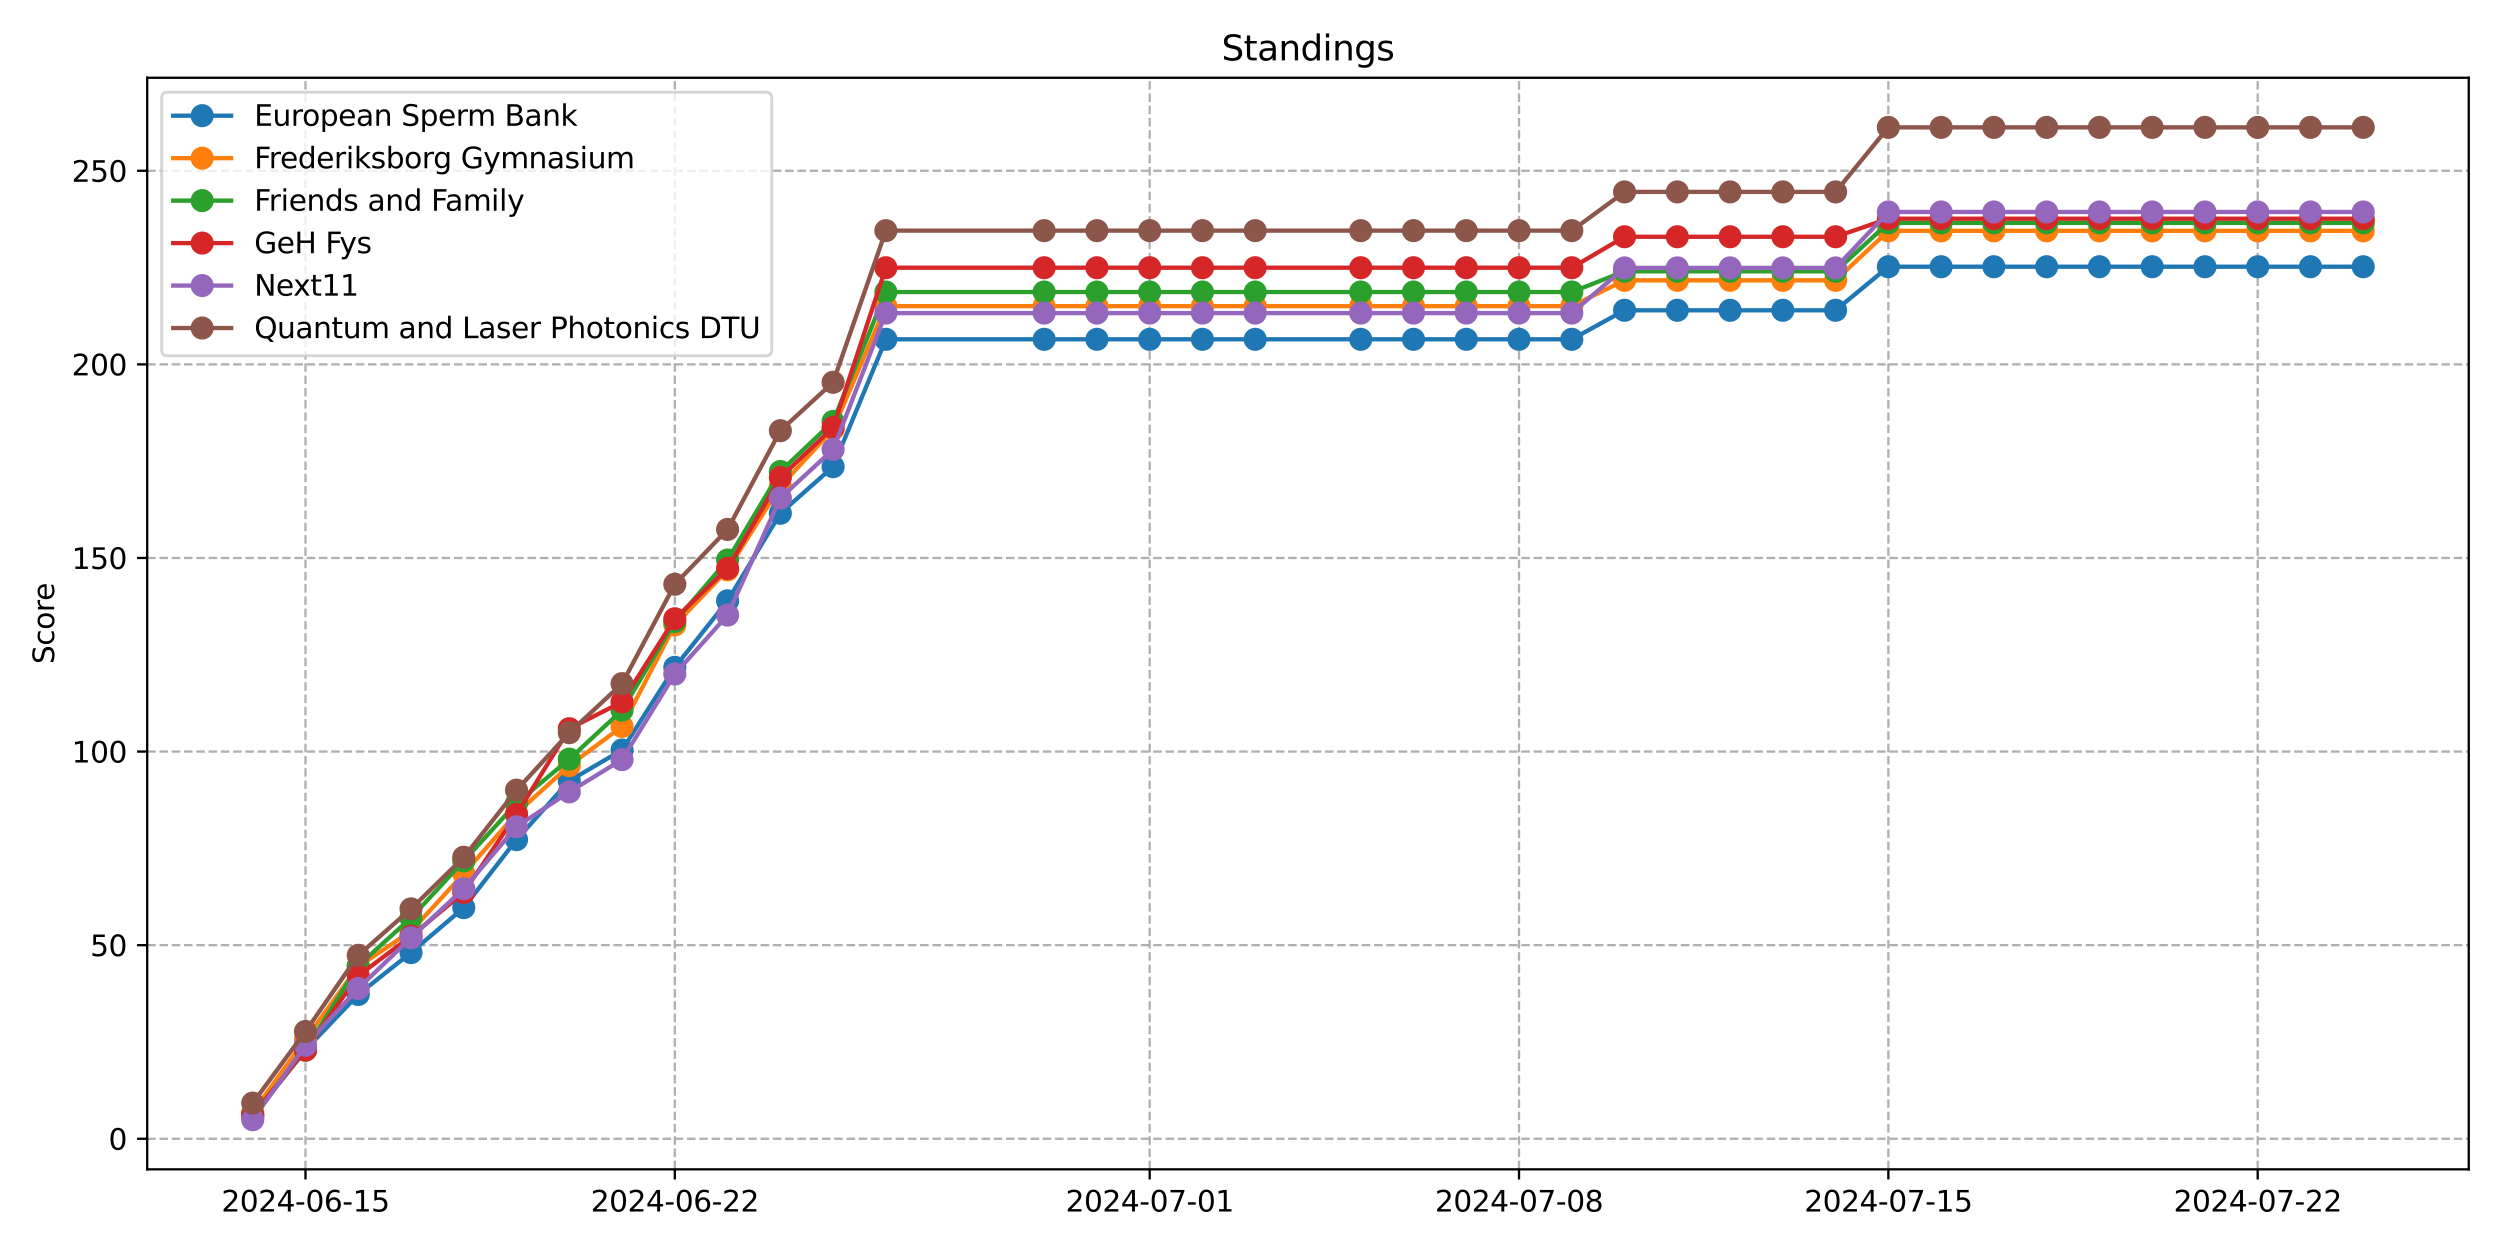 <?xml version="1.0" encoding="utf-8" standalone="no"?>
<!DOCTYPE svg PUBLIC "-//W3C//DTD SVG 1.1//EN"
  "http://www.w3.org/Graphics/SVG/1.1/DTD/svg11.dtd">
<svg xmlns:xlink="http://www.w3.org/1999/xlink" width="864pt" height="432pt" viewBox="0 0 864 432" xmlns="http://www.w3.org/2000/svg" version="1.1">
 <defs>
  <style type="text/css">*{stroke-linejoin: round; stroke-linecap: butt}</style>
 </defs>
 <g id="figure_1">
  <g id="patch_1">
   <path d="M 0 432 
L 864 432 
L 864 0 
L 0 0 
z
" style="fill: #ffffff"/>
  </g>
  <g id="axes_1">
   <g id="patch_2">
    <path d="M 50.87 404.12 
L 853.2 404.12 
L 853.2 26.88 
L 50.87 26.88 
z
" style="fill: #ffffff"/>
   </g>
   <g id="matplotlib.axis_1">
    <g id="xtick_1">
     <g id="line2d_1">
      <path d="M 105.574 404.12 
L 105.574 26.88 
" clip-path="url(#p61b2551ef6)" style="fill: none; stroke-dasharray: 2.96,1.28; stroke-dashoffset: 0; stroke: #b0b0b0; stroke-width: 0.8"/>
     </g>
     <g id="line2d_2">
      <defs>
       <path id="mfaed539541" d="M 0 0 
L 0 3.5 
" style="stroke: #000000; stroke-width: 0.8"/>
      </defs>
      <g>
       <use xlink:href="#mfaed539541" x="105.574" y="404.12" style="stroke: #000000; stroke-width: 0.8"/>
      </g>
     </g>
     <g id="text_1">
      <!-- 2024-06-15 -->
      <g transform="translate(76.517 418.718) scale(0.1 -0.1)">
       <defs>
        <path id="DejaVuSans-32" d="M 1228 531 
L 3431 531 
L 3431 0 
L 469 0 
L 469 531 
Q 828 903 1448 1529 
Q 2069 2156 2228 2338 
Q 2531 2678 2651 2914 
Q 2772 3150 2772 3378 
Q 2772 3750 2511 3984 
Q 2250 4219 1831 4219 
Q 1534 4219 1204 4116 
Q 875 4013 500 3803 
L 500 4441 
Q 881 4594 1212 4672 
Q 1544 4750 1819 4750 
Q 2544 4750 2975 4387 
Q 3406 4025 3406 3419 
Q 3406 3131 3298 2873 
Q 3191 2616 2906 2266 
Q 2828 2175 2409 1742 
Q 1991 1309 1228 531 
z
" transform="scale(0.016)"/>
        <path id="DejaVuSans-30" d="M 2034 4250 
Q 1547 4250 1301 3770 
Q 1056 3291 1056 2328 
Q 1056 1369 1301 889 
Q 1547 409 2034 409 
Q 2525 409 2770 889 
Q 3016 1369 3016 2328 
Q 3016 3291 2770 3770 
Q 2525 4250 2034 4250 
z
M 2034 4750 
Q 2819 4750 3233 4129 
Q 3647 3509 3647 2328 
Q 3647 1150 3233 529 
Q 2819 -91 2034 -91 
Q 1250 -91 836 529 
Q 422 1150 422 2328 
Q 422 3509 836 4129 
Q 1250 4750 2034 4750 
z
" transform="scale(0.016)"/>
        <path id="DejaVuSans-34" d="M 2419 4116 
L 825 1625 
L 2419 1625 
L 2419 4116 
z
M 2253 4666 
L 3047 4666 
L 3047 1625 
L 3713 1625 
L 3713 1100 
L 3047 1100 
L 3047 0 
L 2419 0 
L 2419 1100 
L 313 1100 
L 313 1709 
L 2253 4666 
z
" transform="scale(0.016)"/>
        <path id="DejaVuSans-2d" d="M 313 2009 
L 1997 2009 
L 1997 1497 
L 313 1497 
L 313 2009 
z
" transform="scale(0.016)"/>
        <path id="DejaVuSans-36" d="M 2113 2584 
Q 1688 2584 1439 2293 
Q 1191 2003 1191 1497 
Q 1191 994 1439 701 
Q 1688 409 2113 409 
Q 2538 409 2786 701 
Q 3034 994 3034 1497 
Q 3034 2003 2786 2293 
Q 2538 2584 2113 2584 
z
M 3366 4563 
L 3366 3988 
Q 3128 4100 2886 4159 
Q 2644 4219 2406 4219 
Q 1781 4219 1451 3797 
Q 1122 3375 1075 2522 
Q 1259 2794 1537 2939 
Q 1816 3084 2150 3084 
Q 2853 3084 3261 2657 
Q 3669 2231 3669 1497 
Q 3669 778 3244 343 
Q 2819 -91 2113 -91 
Q 1303 -91 875 529 
Q 447 1150 447 2328 
Q 447 3434 972 4092 
Q 1497 4750 2381 4750 
Q 2619 4750 2861 4703 
Q 3103 4656 3366 4563 
z
" transform="scale(0.016)"/>
        <path id="DejaVuSans-31" d="M 794 531 
L 1825 531 
L 1825 4091 
L 703 3866 
L 703 4441 
L 1819 4666 
L 2450 4666 
L 2450 531 
L 3481 531 
L 3481 0 
L 794 0 
L 794 531 
z
" transform="scale(0.016)"/>
        <path id="DejaVuSans-35" d="M 691 4666 
L 3169 4666 
L 3169 4134 
L 1269 4134 
L 1269 2991 
Q 1406 3038 1543 3061 
Q 1681 3084 1819 3084 
Q 2600 3084 3056 2656 
Q 3513 2228 3513 1497 
Q 3513 744 3044 326 
Q 2575 -91 1722 -91 
Q 1428 -91 1123 -41 
Q 819 9 494 109 
L 494 744 
Q 775 591 1075 516 
Q 1375 441 1709 441 
Q 2250 441 2565 725 
Q 2881 1009 2881 1497 
Q 2881 1984 2565 2268 
Q 2250 2553 1709 2553 
Q 1456 2553 1204 2497 
Q 953 2441 691 2322 
L 691 4666 
z
" transform="scale(0.016)"/>
       </defs>
       <use xlink:href="#DejaVuSans-32"/>
       <use xlink:href="#DejaVuSans-30" x="63.623"/>
       <use xlink:href="#DejaVuSans-32" x="127.246"/>
       <use xlink:href="#DejaVuSans-34" x="190.869"/>
       <use xlink:href="#DejaVuSans-2d" x="254.492"/>
       <use xlink:href="#DejaVuSans-30" x="290.576"/>
       <use xlink:href="#DejaVuSans-36" x="354.199"/>
       <use xlink:href="#DejaVuSans-2d" x="417.822"/>
       <use xlink:href="#DejaVuSans-31" x="453.906"/>
       <use xlink:href="#DejaVuSans-35" x="517.529"/>
      </g>
     </g>
    </g>
    <g id="xtick_2">
     <g id="line2d_3">
      <path d="M 233.218 404.12 
L 233.218 26.88 
" clip-path="url(#p61b2551ef6)" style="fill: none; stroke-dasharray: 2.96,1.28; stroke-dashoffset: 0; stroke: #b0b0b0; stroke-width: 0.8"/>
     </g>
     <g id="line2d_4">
      <g>
       <use xlink:href="#mfaed539541" x="233.218" y="404.12" style="stroke: #000000; stroke-width: 0.8"/>
      </g>
     </g>
     <g id="text_2">
      <!-- 2024-06-22 -->
      <g transform="translate(204.16 418.718) scale(0.1 -0.1)">
       <use xlink:href="#DejaVuSans-32"/>
       <use xlink:href="#DejaVuSans-30" x="63.623"/>
       <use xlink:href="#DejaVuSans-32" x="127.246"/>
       <use xlink:href="#DejaVuSans-34" x="190.869"/>
       <use xlink:href="#DejaVuSans-2d" x="254.492"/>
       <use xlink:href="#DejaVuSans-30" x="290.576"/>
       <use xlink:href="#DejaVuSans-36" x="354.199"/>
       <use xlink:href="#DejaVuSans-2d" x="417.822"/>
       <use xlink:href="#DejaVuSans-32" x="453.906"/>
       <use xlink:href="#DejaVuSans-32" x="517.529"/>
      </g>
     </g>
    </g>
    <g id="xtick_3">
     <g id="line2d_5">
      <path d="M 397.331 404.12 
L 397.331 26.88 
" clip-path="url(#p61b2551ef6)" style="fill: none; stroke-dasharray: 2.96,1.28; stroke-dashoffset: 0; stroke: #b0b0b0; stroke-width: 0.8"/>
     </g>
     <g id="line2d_6">
      <g>
       <use xlink:href="#mfaed539541" x="397.331" y="404.12" style="stroke: #000000; stroke-width: 0.8"/>
      </g>
     </g>
     <g id="text_3">
      <!-- 2024-07-01 -->
      <g transform="translate(368.273 418.718) scale(0.1 -0.1)">
       <defs>
        <path id="DejaVuSans-37" d="M 525 4666 
L 3525 4666 
L 3525 4397 
L 1831 0 
L 1172 0 
L 2766 4134 
L 525 4134 
L 525 4666 
z
" transform="scale(0.016)"/>
       </defs>
       <use xlink:href="#DejaVuSans-32"/>
       <use xlink:href="#DejaVuSans-30" x="63.623"/>
       <use xlink:href="#DejaVuSans-32" x="127.246"/>
       <use xlink:href="#DejaVuSans-34" x="190.869"/>
       <use xlink:href="#DejaVuSans-2d" x="254.492"/>
       <use xlink:href="#DejaVuSans-30" x="290.576"/>
       <use xlink:href="#DejaVuSans-37" x="354.199"/>
       <use xlink:href="#DejaVuSans-2d" x="417.822"/>
       <use xlink:href="#DejaVuSans-30" x="453.906"/>
       <use xlink:href="#DejaVuSans-31" x="517.529"/>
      </g>
     </g>
    </g>
    <g id="xtick_4">
     <g id="line2d_7">
      <path d="M 524.974 404.12 
L 524.974 26.88 
" clip-path="url(#p61b2551ef6)" style="fill: none; stroke-dasharray: 2.96,1.28; stroke-dashoffset: 0; stroke: #b0b0b0; stroke-width: 0.8"/>
     </g>
     <g id="line2d_8">
      <g>
       <use xlink:href="#mfaed539541" x="524.974" y="404.12" style="stroke: #000000; stroke-width: 0.8"/>
      </g>
     </g>
     <g id="text_4">
      <!-- 2024-07-08 -->
      <g transform="translate(495.916 418.718) scale(0.1 -0.1)">
       <defs>
        <path id="DejaVuSans-38" d="M 2034 2216 
Q 1584 2216 1326 1975 
Q 1069 1734 1069 1313 
Q 1069 891 1326 650 
Q 1584 409 2034 409 
Q 2484 409 2743 651 
Q 3003 894 3003 1313 
Q 3003 1734 2745 1975 
Q 2488 2216 2034 2216 
z
M 1403 2484 
Q 997 2584 770 2862 
Q 544 3141 544 3541 
Q 544 4100 942 4425 
Q 1341 4750 2034 4750 
Q 2731 4750 3128 4425 
Q 3525 4100 3525 3541 
Q 3525 3141 3298 2862 
Q 3072 2584 2669 2484 
Q 3125 2378 3379 2068 
Q 3634 1759 3634 1313 
Q 3634 634 3220 271 
Q 2806 -91 2034 -91 
Q 1263 -91 848 271 
Q 434 634 434 1313 
Q 434 1759 690 2068 
Q 947 2378 1403 2484 
z
M 1172 3481 
Q 1172 3119 1398 2916 
Q 1625 2713 2034 2713 
Q 2441 2713 2670 2916 
Q 2900 3119 2900 3481 
Q 2900 3844 2670 4047 
Q 2441 4250 2034 4250 
Q 1625 4250 1398 4047 
Q 1172 3844 1172 3481 
z
" transform="scale(0.016)"/>
       </defs>
       <use xlink:href="#DejaVuSans-32"/>
       <use xlink:href="#DejaVuSans-30" x="63.623"/>
       <use xlink:href="#DejaVuSans-32" x="127.246"/>
       <use xlink:href="#DejaVuSans-34" x="190.869"/>
       <use xlink:href="#DejaVuSans-2d" x="254.492"/>
       <use xlink:href="#DejaVuSans-30" x="290.576"/>
       <use xlink:href="#DejaVuSans-37" x="354.199"/>
       <use xlink:href="#DejaVuSans-2d" x="417.822"/>
       <use xlink:href="#DejaVuSans-30" x="453.906"/>
       <use xlink:href="#DejaVuSans-38" x="517.529"/>
      </g>
     </g>
    </g>
    <g id="xtick_5">
     <g id="line2d_9">
      <path d="M 652.617 404.12 
L 652.617 26.88 
" clip-path="url(#p61b2551ef6)" style="fill: none; stroke-dasharray: 2.96,1.28; stroke-dashoffset: 0; stroke: #b0b0b0; stroke-width: 0.8"/>
     </g>
     <g id="line2d_10">
      <g>
       <use xlink:href="#mfaed539541" x="652.617" y="404.12" style="stroke: #000000; stroke-width: 0.8"/>
      </g>
     </g>
     <g id="text_5">
      <!-- 2024-07-15 -->
      <g transform="translate(623.56 418.718) scale(0.1 -0.1)">
       <use xlink:href="#DejaVuSans-32"/>
       <use xlink:href="#DejaVuSans-30" x="63.623"/>
       <use xlink:href="#DejaVuSans-32" x="127.246"/>
       <use xlink:href="#DejaVuSans-34" x="190.869"/>
       <use xlink:href="#DejaVuSans-2d" x="254.492"/>
       <use xlink:href="#DejaVuSans-30" x="290.576"/>
       <use xlink:href="#DejaVuSans-37" x="354.199"/>
       <use xlink:href="#DejaVuSans-2d" x="417.822"/>
       <use xlink:href="#DejaVuSans-31" x="453.906"/>
       <use xlink:href="#DejaVuSans-35" x="517.529"/>
      </g>
     </g>
    </g>
    <g id="xtick_6">
     <g id="line2d_11">
      <path d="M 780.261 404.12 
L 780.261 26.88 
" clip-path="url(#p61b2551ef6)" style="fill: none; stroke-dasharray: 2.96,1.28; stroke-dashoffset: 0; stroke: #b0b0b0; stroke-width: 0.8"/>
     </g>
     <g id="line2d_12">
      <g>
       <use xlink:href="#mfaed539541" x="780.261" y="404.12" style="stroke: #000000; stroke-width: 0.8"/>
      </g>
     </g>
     <g id="text_6">
      <!-- 2024-07-22 -->
      <g transform="translate(751.203 418.718) scale(0.1 -0.1)">
       <use xlink:href="#DejaVuSans-32"/>
       <use xlink:href="#DejaVuSans-30" x="63.623"/>
       <use xlink:href="#DejaVuSans-32" x="127.246"/>
       <use xlink:href="#DejaVuSans-34" x="190.869"/>
       <use xlink:href="#DejaVuSans-2d" x="254.492"/>
       <use xlink:href="#DejaVuSans-30" x="290.576"/>
       <use xlink:href="#DejaVuSans-37" x="354.199"/>
       <use xlink:href="#DejaVuSans-2d" x="417.822"/>
       <use xlink:href="#DejaVuSans-32" x="453.906"/>
       <use xlink:href="#DejaVuSans-32" x="517.529"/>
      </g>
     </g>
    </g>
   </g>
   <g id="matplotlib.axis_2">
    <g id="ytick_1">
     <g id="line2d_13">
      <path d="M 50.87 393.552 
L 853.2 393.552 
" clip-path="url(#p61b2551ef6)" style="fill: none; stroke-dasharray: 2.96,1.28; stroke-dashoffset: 0; stroke: #b0b0b0; stroke-width: 0.8"/>
     </g>
     <g id="line2d_14">
      <defs>
       <path id="m11ea3a0e4f" d="M 0 0 
L -3.5 0 
" style="stroke: #000000; stroke-width: 0.8"/>
      </defs>
      <g>
       <use xlink:href="#m11ea3a0e4f" x="50.87" y="393.552" style="stroke: #000000; stroke-width: 0.8"/>
      </g>
     </g>
     <g id="text_7">
      <!-- 0 -->
      <g transform="translate(37.508 397.351) scale(0.1 -0.1)">
       <use xlink:href="#DejaVuSans-30"/>
      </g>
     </g>
    </g>
    <g id="ytick_2">
     <g id="line2d_15">
      <path d="M 50.87 326.646 
L 853.2 326.646 
" clip-path="url(#p61b2551ef6)" style="fill: none; stroke-dasharray: 2.96,1.28; stroke-dashoffset: 0; stroke: #b0b0b0; stroke-width: 0.8"/>
     </g>
     <g id="line2d_16">
      <g>
       <use xlink:href="#m11ea3a0e4f" x="50.87" y="326.646" style="stroke: #000000; stroke-width: 0.8"/>
      </g>
     </g>
     <g id="text_8">
      <!-- 50 -->
      <g transform="translate(31.145 330.446) scale(0.1 -0.1)">
       <use xlink:href="#DejaVuSans-35"/>
       <use xlink:href="#DejaVuSans-30" x="63.623"/>
      </g>
     </g>
    </g>
    <g id="ytick_3">
     <g id="line2d_17">
      <path d="M 50.87 259.741 
L 853.2 259.741 
" clip-path="url(#p61b2551ef6)" style="fill: none; stroke-dasharray: 2.96,1.28; stroke-dashoffset: 0; stroke: #b0b0b0; stroke-width: 0.8"/>
     </g>
     <g id="line2d_18">
      <g>
       <use xlink:href="#m11ea3a0e4f" x="50.87" y="259.741" style="stroke: #000000; stroke-width: 0.8"/>
      </g>
     </g>
     <g id="text_9">
      <!-- 100 -->
      <g transform="translate(24.782 263.54) scale(0.1 -0.1)">
       <use xlink:href="#DejaVuSans-31"/>
       <use xlink:href="#DejaVuSans-30" x="63.623"/>
       <use xlink:href="#DejaVuSans-30" x="127.246"/>
      </g>
     </g>
    </g>
    <g id="ytick_4">
     <g id="line2d_19">
      <path d="M 50.87 192.835 
L 853.2 192.835 
" clip-path="url(#p61b2551ef6)" style="fill: none; stroke-dasharray: 2.96,1.28; stroke-dashoffset: 0; stroke: #b0b0b0; stroke-width: 0.8"/>
     </g>
     <g id="line2d_20">
      <g>
       <use xlink:href="#m11ea3a0e4f" x="50.87" y="192.835" style="stroke: #000000; stroke-width: 0.8"/>
      </g>
     </g>
     <g id="text_10">
      <!-- 150 -->
      <g transform="translate(24.782 196.634) scale(0.1 -0.1)">
       <use xlink:href="#DejaVuSans-31"/>
       <use xlink:href="#DejaVuSans-35" x="63.623"/>
       <use xlink:href="#DejaVuSans-30" x="127.246"/>
      </g>
     </g>
    </g>
    <g id="ytick_5">
     <g id="line2d_21">
      <path d="M 50.87 125.93 
L 853.2 125.93 
" clip-path="url(#p61b2551ef6)" style="fill: none; stroke-dasharray: 2.96,1.28; stroke-dashoffset: 0; stroke: #b0b0b0; stroke-width: 0.8"/>
     </g>
     <g id="line2d_22">
      <g>
       <use xlink:href="#m11ea3a0e4f" x="50.87" y="125.93" style="stroke: #000000; stroke-width: 0.8"/>
      </g>
     </g>
     <g id="text_11">
      <!-- 200 -->
      <g transform="translate(24.782 129.729) scale(0.1 -0.1)">
       <use xlink:href="#DejaVuSans-32"/>
       <use xlink:href="#DejaVuSans-30" x="63.623"/>
       <use xlink:href="#DejaVuSans-30" x="127.246"/>
      </g>
     </g>
    </g>
    <g id="ytick_6">
     <g id="line2d_23">
      <path d="M 50.87 59.024 
L 853.2 59.024 
" clip-path="url(#p61b2551ef6)" style="fill: none; stroke-dasharray: 2.96,1.28; stroke-dashoffset: 0; stroke: #b0b0b0; stroke-width: 0.8"/>
     </g>
     <g id="line2d_24">
      <g>
       <use xlink:href="#m11ea3a0e4f" x="50.87" y="59.024" style="stroke: #000000; stroke-width: 0.8"/>
      </g>
     </g>
     <g id="text_12">
      <!-- 250 -->
      <g transform="translate(24.782 62.823) scale(0.1 -0.1)">
       <use xlink:href="#DejaVuSans-32"/>
       <use xlink:href="#DejaVuSans-35" x="63.623"/>
       <use xlink:href="#DejaVuSans-30" x="127.246"/>
      </g>
     </g>
    </g>
    <g id="text_13">
     <!-- Score -->
     <g transform="translate(18.703 229.502) rotate(-90) scale(0.1 -0.1)">
      <defs>
       <path id="DejaVuSans-53" d="M 3425 4513 
L 3425 3897 
Q 3066 4069 2747 4153 
Q 2428 4238 2131 4238 
Q 1616 4238 1336 4038 
Q 1056 3838 1056 3469 
Q 1056 3159 1242 3001 
Q 1428 2844 1947 2747 
L 2328 2669 
Q 3034 2534 3370 2195 
Q 3706 1856 3706 1288 
Q 3706 609 3251 259 
Q 2797 -91 1919 -91 
Q 1588 -91 1214 -16 
Q 841 59 441 206 
L 441 856 
Q 825 641 1194 531 
Q 1563 422 1919 422 
Q 2459 422 2753 634 
Q 3047 847 3047 1241 
Q 3047 1584 2836 1778 
Q 2625 1972 2144 2069 
L 1759 2144 
Q 1053 2284 737 2584 
Q 422 2884 422 3419 
Q 422 4038 858 4394 
Q 1294 4750 2059 4750 
Q 2388 4750 2728 4690 
Q 3069 4631 3425 4513 
z
" transform="scale(0.016)"/>
       <path id="DejaVuSans-63" d="M 3122 3366 
L 3122 2828 
Q 2878 2963 2633 3030 
Q 2388 3097 2138 3097 
Q 1578 3097 1268 2742 
Q 959 2388 959 1747 
Q 959 1106 1268 751 
Q 1578 397 2138 397 
Q 2388 397 2633 464 
Q 2878 531 3122 666 
L 3122 134 
Q 2881 22 2623 -34 
Q 2366 -91 2075 -91 
Q 1284 -91 818 406 
Q 353 903 353 1747 
Q 353 2603 823 3093 
Q 1294 3584 2113 3584 
Q 2378 3584 2631 3529 
Q 2884 3475 3122 3366 
z
" transform="scale(0.016)"/>
       <path id="DejaVuSans-6f" d="M 1959 3097 
Q 1497 3097 1228 2736 
Q 959 2375 959 1747 
Q 959 1119 1226 758 
Q 1494 397 1959 397 
Q 2419 397 2687 759 
Q 2956 1122 2956 1747 
Q 2956 2369 2687 2733 
Q 2419 3097 1959 3097 
z
M 1959 3584 
Q 2709 3584 3137 3096 
Q 3566 2609 3566 1747 
Q 3566 888 3137 398 
Q 2709 -91 1959 -91 
Q 1206 -91 779 398 
Q 353 888 353 1747 
Q 353 2609 779 3096 
Q 1206 3584 1959 3584 
z
" transform="scale(0.016)"/>
       <path id="DejaVuSans-72" d="M 2631 2963 
Q 2534 3019 2420 3045 
Q 2306 3072 2169 3072 
Q 1681 3072 1420 2755 
Q 1159 2438 1159 1844 
L 1159 0 
L 581 0 
L 581 3500 
L 1159 3500 
L 1159 2956 
Q 1341 3275 1631 3429 
Q 1922 3584 2338 3584 
Q 2397 3584 2469 3576 
Q 2541 3569 2628 3553 
L 2631 2963 
z
" transform="scale(0.016)"/>
       <path id="DejaVuSans-65" d="M 3597 1894 
L 3597 1613 
L 953 1613 
Q 991 1019 1311 708 
Q 1631 397 2203 397 
Q 2534 397 2845 478 
Q 3156 559 3463 722 
L 3463 178 
Q 3153 47 2828 -22 
Q 2503 -91 2169 -91 
Q 1331 -91 842 396 
Q 353 884 353 1716 
Q 353 2575 817 3079 
Q 1281 3584 2069 3584 
Q 2775 3584 3186 3129 
Q 3597 2675 3597 1894 
z
M 3022 2063 
Q 3016 2534 2758 2815 
Q 2500 3097 2075 3097 
Q 1594 3097 1305 2825 
Q 1016 2553 972 2059 
L 3022 2063 
z
" transform="scale(0.016)"/>
      </defs>
      <use xlink:href="#DejaVuSans-53"/>
      <use xlink:href="#DejaVuSans-63" x="63.477"/>
      <use xlink:href="#DejaVuSans-6f" x="118.457"/>
      <use xlink:href="#DejaVuSans-72" x="179.639"/>
      <use xlink:href="#DejaVuSans-65" x="218.502"/>
     </g>
    </g>
   </g>
   <g id="line2d_25">
    <path d="M 87.34 385.943 
L 105.574 362.813 
L 123.809 343.697 
L 142.044 329.217 
L 160.279 313.685 
L 178.513 290.173 
L 196.748 269.862 
L 214.983 259.205 
L 233.218 230.627 
L 251.452 207.64 
L 269.687 177.389 
L 287.922 161.284 
L 306.157 117.27 
L 360.861 117.27 
L 379.096 117.27 
L 397.331 117.27 
L 415.565 117.27 
L 433.8 117.27 
L 470.27 117.27 
L 488.505 117.27 
L 506.739 117.27 
L 524.974 117.27 
L 543.209 117.27 
L 561.444 107.234 
L 579.678 107.234 
L 597.913 107.234 
L 616.148 107.234 
L 634.383 107.234 
L 652.617 92.18 
L 670.852 92.18 
L 689.087 92.18 
L 707.322 92.18 
L 725.557 92.18 
L 743.791 92.18 
L 762.026 92.18 
L 780.261 92.18 
L 798.496 92.18 
L 816.73 92.18 
" clip-path="url(#p61b2551ef6)" style="fill: none; stroke: #1f77b4; stroke-width: 1.5; stroke-linecap: square"/>
    <defs>
     <path id="mf70de8c78a" d="M 0 3.5 
C 0.928 3.5 1.819 3.131 2.475 2.475 
C 3.131 1.819 3.5 0.928 3.5 0 
C 3.5 -0.928 3.131 -1.819 2.475 -2.475 
C 1.819 -3.131 0.928 -3.5 0 -3.5 
C -0.928 -3.5 -1.819 -3.131 -2.475 -2.475 
C -3.131 -1.819 -3.5 -0.928 -3.5 0 
C -3.5 0.928 -3.131 1.819 -2.475 2.475 
C -1.819 3.131 -0.928 3.5 0 3.5 
z
" style="stroke: #1f77b4"/>
    </defs>
    <g clip-path="url(#p61b2551ef6)">
     <use xlink:href="#mf70de8c78a" x="87.34" y="385.943" style="fill: #1f77b4; stroke: #1f77b4"/>
     <use xlink:href="#mf70de8c78a" x="105.574" y="362.813" style="fill: #1f77b4; stroke: #1f77b4"/>
     <use xlink:href="#mf70de8c78a" x="123.809" y="343.697" style="fill: #1f77b4; stroke: #1f77b4"/>
     <use xlink:href="#mf70de8c78a" x="142.044" y="329.217" style="fill: #1f77b4; stroke: #1f77b4"/>
     <use xlink:href="#mf70de8c78a" x="160.279" y="313.685" style="fill: #1f77b4; stroke: #1f77b4"/>
     <use xlink:href="#mf70de8c78a" x="178.513" y="290.173" style="fill: #1f77b4; stroke: #1f77b4"/>
     <use xlink:href="#mf70de8c78a" x="196.748" y="269.862" style="fill: #1f77b4; stroke: #1f77b4"/>
     <use xlink:href="#mf70de8c78a" x="214.983" y="259.205" style="fill: #1f77b4; stroke: #1f77b4"/>
     <use xlink:href="#mf70de8c78a" x="233.218" y="230.627" style="fill: #1f77b4; stroke: #1f77b4"/>
     <use xlink:href="#mf70de8c78a" x="251.452" y="207.64" style="fill: #1f77b4; stroke: #1f77b4"/>
     <use xlink:href="#mf70de8c78a" x="269.687" y="177.389" style="fill: #1f77b4; stroke: #1f77b4"/>
     <use xlink:href="#mf70de8c78a" x="287.922" y="161.284" style="fill: #1f77b4; stroke: #1f77b4"/>
     <use xlink:href="#mf70de8c78a" x="306.157" y="117.27" style="fill: #1f77b4; stroke: #1f77b4"/>
     <use xlink:href="#mf70de8c78a" x="360.861" y="117.27" style="fill: #1f77b4; stroke: #1f77b4"/>
     <use xlink:href="#mf70de8c78a" x="379.096" y="117.27" style="fill: #1f77b4; stroke: #1f77b4"/>
     <use xlink:href="#mf70de8c78a" x="397.331" y="117.27" style="fill: #1f77b4; stroke: #1f77b4"/>
     <use xlink:href="#mf70de8c78a" x="415.565" y="117.27" style="fill: #1f77b4; stroke: #1f77b4"/>
     <use xlink:href="#mf70de8c78a" x="433.8" y="117.27" style="fill: #1f77b4; stroke: #1f77b4"/>
     <use xlink:href="#mf70de8c78a" x="470.27" y="117.27" style="fill: #1f77b4; stroke: #1f77b4"/>
     <use xlink:href="#mf70de8c78a" x="488.505" y="117.27" style="fill: #1f77b4; stroke: #1f77b4"/>
     <use xlink:href="#mf70de8c78a" x="506.739" y="117.27" style="fill: #1f77b4; stroke: #1f77b4"/>
     <use xlink:href="#mf70de8c78a" x="524.974" y="117.27" style="fill: #1f77b4; stroke: #1f77b4"/>
     <use xlink:href="#mf70de8c78a" x="543.209" y="117.27" style="fill: #1f77b4; stroke: #1f77b4"/>
     <use xlink:href="#mf70de8c78a" x="561.444" y="107.234" style="fill: #1f77b4; stroke: #1f77b4"/>
     <use xlink:href="#mf70de8c78a" x="579.678" y="107.234" style="fill: #1f77b4; stroke: #1f77b4"/>
     <use xlink:href="#mf70de8c78a" x="597.913" y="107.234" style="fill: #1f77b4; stroke: #1f77b4"/>
     <use xlink:href="#mf70de8c78a" x="616.148" y="107.234" style="fill: #1f77b4; stroke: #1f77b4"/>
     <use xlink:href="#mf70de8c78a" x="634.383" y="107.234" style="fill: #1f77b4; stroke: #1f77b4"/>
     <use xlink:href="#mf70de8c78a" x="652.617" y="92.18" style="fill: #1f77b4; stroke: #1f77b4"/>
     <use xlink:href="#mf70de8c78a" x="670.852" y="92.18" style="fill: #1f77b4; stroke: #1f77b4"/>
     <use xlink:href="#mf70de8c78a" x="689.087" y="92.18" style="fill: #1f77b4; stroke: #1f77b4"/>
     <use xlink:href="#mf70de8c78a" x="707.322" y="92.18" style="fill: #1f77b4; stroke: #1f77b4"/>
     <use xlink:href="#mf70de8c78a" x="725.557" y="92.18" style="fill: #1f77b4; stroke: #1f77b4"/>
     <use xlink:href="#mf70de8c78a" x="743.791" y="92.18" style="fill: #1f77b4; stroke: #1f77b4"/>
     <use xlink:href="#mf70de8c78a" x="762.026" y="92.18" style="fill: #1f77b4; stroke: #1f77b4"/>
     <use xlink:href="#mf70de8c78a" x="780.261" y="92.18" style="fill: #1f77b4; stroke: #1f77b4"/>
     <use xlink:href="#mf70de8c78a" x="798.496" y="92.18" style="fill: #1f77b4; stroke: #1f77b4"/>
     <use xlink:href="#mf70de8c78a" x="816.73" y="92.18" style="fill: #1f77b4; stroke: #1f77b4"/>
    </g>
   </g>
   <g id="line2d_26">
    <path d="M 87.34 384.429 
L 105.574 359.153 
L 123.809 334.027 
L 142.044 321.835 
L 160.279 301.912 
L 178.513 281.097 
L 196.748 264.593 
L 214.983 251.064 
L 233.218 215.975 
L 251.452 196.944 
L 269.687 168.101 
L 287.922 148.326 
L 306.157 105.804 
L 360.861 105.804 
L 379.096 105.804 
L 397.331 105.804 
L 415.565 105.804 
L 433.8 105.804 
L 470.27 105.804 
L 488.505 105.804 
L 506.739 105.804 
L 524.974 105.804 
L 543.209 105.804 
L 561.444 96.883 
L 579.678 96.883 
L 597.913 96.883 
L 616.148 96.883 
L 634.383 96.883 
L 652.617 79.785 
L 670.852 79.785 
L 689.087 79.785 
L 707.322 79.785 
L 725.557 79.785 
L 743.791 79.785 
L 762.026 79.785 
L 780.261 79.785 
L 798.496 79.785 
L 816.73 79.785 
" clip-path="url(#p61b2551ef6)" style="fill: none; stroke: #ff7f0e; stroke-width: 1.5; stroke-linecap: square"/>
    <defs>
     <path id="mea1186006f" d="M 0 3.5 
C 0.928 3.5 1.819 3.131 2.475 2.475 
C 3.131 1.819 3.5 0.928 3.5 0 
C 3.5 -0.928 3.131 -1.819 2.475 -2.475 
C 1.819 -3.131 0.928 -3.5 0 -3.5 
C -0.928 -3.5 -1.819 -3.131 -2.475 -2.475 
C -3.131 -1.819 -3.5 -0.928 -3.5 0 
C -3.5 0.928 -3.131 1.819 -2.475 2.475 
C -1.819 3.131 -0.928 3.5 0 3.5 
z
" style="stroke: #ff7f0e"/>
    </defs>
    <g clip-path="url(#p61b2551ef6)">
     <use xlink:href="#mea1186006f" x="87.34" y="384.429" style="fill: #ff7f0e; stroke: #ff7f0e"/>
     <use xlink:href="#mea1186006f" x="105.574" y="359.153" style="fill: #ff7f0e; stroke: #ff7f0e"/>
     <use xlink:href="#mea1186006f" x="123.809" y="334.027" style="fill: #ff7f0e; stroke: #ff7f0e"/>
     <use xlink:href="#mea1186006f" x="142.044" y="321.835" style="fill: #ff7f0e; stroke: #ff7f0e"/>
     <use xlink:href="#mea1186006f" x="160.279" y="301.912" style="fill: #ff7f0e; stroke: #ff7f0e"/>
     <use xlink:href="#mea1186006f" x="178.513" y="281.097" style="fill: #ff7f0e; stroke: #ff7f0e"/>
     <use xlink:href="#mea1186006f" x="196.748" y="264.593" style="fill: #ff7f0e; stroke: #ff7f0e"/>
     <use xlink:href="#mea1186006f" x="214.983" y="251.064" style="fill: #ff7f0e; stroke: #ff7f0e"/>
     <use xlink:href="#mea1186006f" x="233.218" y="215.975" style="fill: #ff7f0e; stroke: #ff7f0e"/>
     <use xlink:href="#mea1186006f" x="251.452" y="196.944" style="fill: #ff7f0e; stroke: #ff7f0e"/>
     <use xlink:href="#mea1186006f" x="269.687" y="168.101" style="fill: #ff7f0e; stroke: #ff7f0e"/>
     <use xlink:href="#mea1186006f" x="287.922" y="148.326" style="fill: #ff7f0e; stroke: #ff7f0e"/>
     <use xlink:href="#mea1186006f" x="306.157" y="105.804" style="fill: #ff7f0e; stroke: #ff7f0e"/>
     <use xlink:href="#mea1186006f" x="360.861" y="105.804" style="fill: #ff7f0e; stroke: #ff7f0e"/>
     <use xlink:href="#mea1186006f" x="379.096" y="105.804" style="fill: #ff7f0e; stroke: #ff7f0e"/>
     <use xlink:href="#mea1186006f" x="397.331" y="105.804" style="fill: #ff7f0e; stroke: #ff7f0e"/>
     <use xlink:href="#mea1186006f" x="415.565" y="105.804" style="fill: #ff7f0e; stroke: #ff7f0e"/>
     <use xlink:href="#mea1186006f" x="433.8" y="105.804" style="fill: #ff7f0e; stroke: #ff7f0e"/>
     <use xlink:href="#mea1186006f" x="470.27" y="105.804" style="fill: #ff7f0e; stroke: #ff7f0e"/>
     <use xlink:href="#mea1186006f" x="488.505" y="105.804" style="fill: #ff7f0e; stroke: #ff7f0e"/>
     <use xlink:href="#mea1186006f" x="506.739" y="105.804" style="fill: #ff7f0e; stroke: #ff7f0e"/>
     <use xlink:href="#mea1186006f" x="524.974" y="105.804" style="fill: #ff7f0e; stroke: #ff7f0e"/>
     <use xlink:href="#mea1186006f" x="543.209" y="105.804" style="fill: #ff7f0e; stroke: #ff7f0e"/>
     <use xlink:href="#mea1186006f" x="561.444" y="96.883" style="fill: #ff7f0e; stroke: #ff7f0e"/>
     <use xlink:href="#mea1186006f" x="579.678" y="96.883" style="fill: #ff7f0e; stroke: #ff7f0e"/>
     <use xlink:href="#mea1186006f" x="597.913" y="96.883" style="fill: #ff7f0e; stroke: #ff7f0e"/>
     <use xlink:href="#mea1186006f" x="616.148" y="96.883" style="fill: #ff7f0e; stroke: #ff7f0e"/>
     <use xlink:href="#mea1186006f" x="634.383" y="96.883" style="fill: #ff7f0e; stroke: #ff7f0e"/>
     <use xlink:href="#mea1186006f" x="652.617" y="79.785" style="fill: #ff7f0e; stroke: #ff7f0e"/>
     <use xlink:href="#mea1186006f" x="670.852" y="79.785" style="fill: #ff7f0e; stroke: #ff7f0e"/>
     <use xlink:href="#mea1186006f" x="689.087" y="79.785" style="fill: #ff7f0e; stroke: #ff7f0e"/>
     <use xlink:href="#mea1186006f" x="707.322" y="79.785" style="fill: #ff7f0e; stroke: #ff7f0e"/>
     <use xlink:href="#mea1186006f" x="725.557" y="79.785" style="fill: #ff7f0e; stroke: #ff7f0e"/>
     <use xlink:href="#mea1186006f" x="743.791" y="79.785" style="fill: #ff7f0e; stroke: #ff7f0e"/>
     <use xlink:href="#mea1186006f" x="762.026" y="79.785" style="fill: #ff7f0e; stroke: #ff7f0e"/>
     <use xlink:href="#mea1186006f" x="780.261" y="79.785" style="fill: #ff7f0e; stroke: #ff7f0e"/>
     <use xlink:href="#mea1186006f" x="798.496" y="79.785" style="fill: #ff7f0e; stroke: #ff7f0e"/>
     <use xlink:href="#mea1186006f" x="816.73" y="79.785" style="fill: #ff7f0e; stroke: #ff7f0e"/>
    </g>
   </g>
   <g id="line2d_27">
    <path d="M 87.34 385.37 
L 105.574 362.909 
L 123.809 333.757 
L 142.044 317.222 
L 160.279 297.532 
L 178.513 277.556 
L 196.748 262.359 
L 214.983 245.442 
L 233.218 214.856 
L 251.452 193.542 
L 269.687 162.957 
L 287.922 145.657 
L 306.157 100.926 
L 360.861 100.926 
L 379.096 100.926 
L 397.331 100.926 
L 415.565 100.926 
L 433.8 100.926 
L 470.27 100.926 
L 488.505 100.926 
L 506.739 100.926 
L 524.974 100.926 
L 543.209 100.926 
L 561.444 93.757 
L 579.678 93.757 
L 597.913 93.757 
L 616.148 93.757 
L 634.383 93.757 
L 652.617 77.031 
L 670.852 77.031 
L 689.087 77.031 
L 707.322 77.031 
L 725.557 77.031 
L 743.791 77.031 
L 762.026 77.031 
L 780.261 77.031 
L 798.496 77.031 
L 816.73 77.031 
" clip-path="url(#p61b2551ef6)" style="fill: none; stroke: #2ca02c; stroke-width: 1.5; stroke-linecap: square"/>
    <defs>
     <path id="me0b71a5fd3" d="M 0 3.5 
C 0.928 3.5 1.819 3.131 2.475 2.475 
C 3.131 1.819 3.5 0.928 3.5 0 
C 3.5 -0.928 3.131 -1.819 2.475 -2.475 
C 1.819 -3.131 0.928 -3.5 0 -3.5 
C -0.928 -3.5 -1.819 -3.131 -2.475 -2.475 
C -3.131 -1.819 -3.5 -0.928 -3.5 0 
C -3.5 0.928 -3.131 1.819 -2.475 2.475 
C -1.819 3.131 -0.928 3.5 0 3.5 
z
" style="stroke: #2ca02c"/>
    </defs>
    <g clip-path="url(#p61b2551ef6)">
     <use xlink:href="#me0b71a5fd3" x="87.34" y="385.37" style="fill: #2ca02c; stroke: #2ca02c"/>
     <use xlink:href="#me0b71a5fd3" x="105.574" y="362.909" style="fill: #2ca02c; stroke: #2ca02c"/>
     <use xlink:href="#me0b71a5fd3" x="123.809" y="333.757" style="fill: #2ca02c; stroke: #2ca02c"/>
     <use xlink:href="#me0b71a5fd3" x="142.044" y="317.222" style="fill: #2ca02c; stroke: #2ca02c"/>
     <use xlink:href="#me0b71a5fd3" x="160.279" y="297.532" style="fill: #2ca02c; stroke: #2ca02c"/>
     <use xlink:href="#me0b71a5fd3" x="178.513" y="277.556" style="fill: #2ca02c; stroke: #2ca02c"/>
     <use xlink:href="#me0b71a5fd3" x="196.748" y="262.359" style="fill: #2ca02c; stroke: #2ca02c"/>
     <use xlink:href="#me0b71a5fd3" x="214.983" y="245.442" style="fill: #2ca02c; stroke: #2ca02c"/>
     <use xlink:href="#me0b71a5fd3" x="233.218" y="214.856" style="fill: #2ca02c; stroke: #2ca02c"/>
     <use xlink:href="#me0b71a5fd3" x="251.452" y="193.542" style="fill: #2ca02c; stroke: #2ca02c"/>
     <use xlink:href="#me0b71a5fd3" x="269.687" y="162.957" style="fill: #2ca02c; stroke: #2ca02c"/>
     <use xlink:href="#me0b71a5fd3" x="287.922" y="145.657" style="fill: #2ca02c; stroke: #2ca02c"/>
     <use xlink:href="#me0b71a5fd3" x="306.157" y="100.926" style="fill: #2ca02c; stroke: #2ca02c"/>
     <use xlink:href="#me0b71a5fd3" x="360.861" y="100.926" style="fill: #2ca02c; stroke: #2ca02c"/>
     <use xlink:href="#me0b71a5fd3" x="379.096" y="100.926" style="fill: #2ca02c; stroke: #2ca02c"/>
     <use xlink:href="#me0b71a5fd3" x="397.331" y="100.926" style="fill: #2ca02c; stroke: #2ca02c"/>
     <use xlink:href="#me0b71a5fd3" x="415.565" y="100.926" style="fill: #2ca02c; stroke: #2ca02c"/>
     <use xlink:href="#me0b71a5fd3" x="433.8" y="100.926" style="fill: #2ca02c; stroke: #2ca02c"/>
     <use xlink:href="#me0b71a5fd3" x="470.27" y="100.926" style="fill: #2ca02c; stroke: #2ca02c"/>
     <use xlink:href="#me0b71a5fd3" x="488.505" y="100.926" style="fill: #2ca02c; stroke: #2ca02c"/>
     <use xlink:href="#me0b71a5fd3" x="506.739" y="100.926" style="fill: #2ca02c; stroke: #2ca02c"/>
     <use xlink:href="#me0b71a5fd3" x="524.974" y="100.926" style="fill: #2ca02c; stroke: #2ca02c"/>
     <use xlink:href="#me0b71a5fd3" x="543.209" y="100.926" style="fill: #2ca02c; stroke: #2ca02c"/>
     <use xlink:href="#me0b71a5fd3" x="561.444" y="93.757" style="fill: #2ca02c; stroke: #2ca02c"/>
     <use xlink:href="#me0b71a5fd3" x="579.678" y="93.757" style="fill: #2ca02c; stroke: #2ca02c"/>
     <use xlink:href="#me0b71a5fd3" x="597.913" y="93.757" style="fill: #2ca02c; stroke: #2ca02c"/>
     <use xlink:href="#me0b71a5fd3" x="616.148" y="93.757" style="fill: #2ca02c; stroke: #2ca02c"/>
     <use xlink:href="#me0b71a5fd3" x="634.383" y="93.757" style="fill: #2ca02c; stroke: #2ca02c"/>
     <use xlink:href="#me0b71a5fd3" x="652.617" y="77.031" style="fill: #2ca02c; stroke: #2ca02c"/>
     <use xlink:href="#me0b71a5fd3" x="670.852" y="77.031" style="fill: #2ca02c; stroke: #2ca02c"/>
     <use xlink:href="#me0b71a5fd3" x="689.087" y="77.031" style="fill: #2ca02c; stroke: #2ca02c"/>
     <use xlink:href="#me0b71a5fd3" x="707.322" y="77.031" style="fill: #2ca02c; stroke: #2ca02c"/>
     <use xlink:href="#me0b71a5fd3" x="725.557" y="77.031" style="fill: #2ca02c; stroke: #2ca02c"/>
     <use xlink:href="#me0b71a5fd3" x="743.791" y="77.031" style="fill: #2ca02c; stroke: #2ca02c"/>
     <use xlink:href="#me0b71a5fd3" x="762.026" y="77.031" style="fill: #2ca02c; stroke: #2ca02c"/>
     <use xlink:href="#me0b71a5fd3" x="780.261" y="77.031" style="fill: #2ca02c; stroke: #2ca02c"/>
     <use xlink:href="#me0b71a5fd3" x="798.496" y="77.031" style="fill: #2ca02c; stroke: #2ca02c"/>
     <use xlink:href="#me0b71a5fd3" x="816.73" y="77.031" style="fill: #2ca02c; stroke: #2ca02c"/>
    </g>
   </g>
   <g id="line2d_28">
    <path d="M 87.34 385.392 
L 105.574 362.912 
L 123.809 337.22 
L 142.044 323.571 
L 160.279 308.406 
L 178.513 281.465 
L 196.748 251.849 
L 214.983 242.571 
L 233.218 213.846 
L 251.452 196.451 
L 269.687 165.05 
L 287.922 147.743 
L 306.157 92.524 
L 360.861 92.524 
L 379.096 92.524 
L 397.331 92.524 
L 415.565 92.524 
L 433.8 92.524 
L 470.27 92.524 
L 488.505 92.524 
L 506.739 92.524 
L 524.974 92.524 
L 543.209 92.524 
L 561.444 81.819 
L 579.678 81.819 
L 597.913 81.819 
L 616.148 81.819 
L 634.383 81.819 
L 652.617 75.575 
L 670.852 75.575 
L 689.087 75.575 
L 707.322 75.575 
L 725.557 75.575 
L 743.791 75.575 
L 762.026 75.575 
L 780.261 75.575 
L 798.496 75.575 
L 816.73 75.575 
" clip-path="url(#p61b2551ef6)" style="fill: none; stroke: #d62728; stroke-width: 1.5; stroke-linecap: square"/>
    <defs>
     <path id="m6417a34619" d="M 0 3.5 
C 0.928 3.5 1.819 3.131 2.475 2.475 
C 3.131 1.819 3.5 0.928 3.5 0 
C 3.5 -0.928 3.131 -1.819 2.475 -2.475 
C 1.819 -3.131 0.928 -3.5 0 -3.5 
C -0.928 -3.5 -1.819 -3.131 -2.475 -2.475 
C -3.131 -1.819 -3.5 -0.928 -3.5 0 
C -3.5 0.928 -3.131 1.819 -2.475 2.475 
C -1.819 3.131 -0.928 3.5 0 3.5 
z
" style="stroke: #d62728"/>
    </defs>
    <g clip-path="url(#p61b2551ef6)">
     <use xlink:href="#m6417a34619" x="87.34" y="385.392" style="fill: #d62728; stroke: #d62728"/>
     <use xlink:href="#m6417a34619" x="105.574" y="362.912" style="fill: #d62728; stroke: #d62728"/>
     <use xlink:href="#m6417a34619" x="123.809" y="337.22" style="fill: #d62728; stroke: #d62728"/>
     <use xlink:href="#m6417a34619" x="142.044" y="323.571" style="fill: #d62728; stroke: #d62728"/>
     <use xlink:href="#m6417a34619" x="160.279" y="308.406" style="fill: #d62728; stroke: #d62728"/>
     <use xlink:href="#m6417a34619" x="178.513" y="281.465" style="fill: #d62728; stroke: #d62728"/>
     <use xlink:href="#m6417a34619" x="196.748" y="251.849" style="fill: #d62728; stroke: #d62728"/>
     <use xlink:href="#m6417a34619" x="214.983" y="242.571" style="fill: #d62728; stroke: #d62728"/>
     <use xlink:href="#m6417a34619" x="233.218" y="213.846" style="fill: #d62728; stroke: #d62728"/>
     <use xlink:href="#m6417a34619" x="251.452" y="196.451" style="fill: #d62728; stroke: #d62728"/>
     <use xlink:href="#m6417a34619" x="269.687" y="165.05" style="fill: #d62728; stroke: #d62728"/>
     <use xlink:href="#m6417a34619" x="287.922" y="147.743" style="fill: #d62728; stroke: #d62728"/>
     <use xlink:href="#m6417a34619" x="306.157" y="92.524" style="fill: #d62728; stroke: #d62728"/>
     <use xlink:href="#m6417a34619" x="360.861" y="92.524" style="fill: #d62728; stroke: #d62728"/>
     <use xlink:href="#m6417a34619" x="379.096" y="92.524" style="fill: #d62728; stroke: #d62728"/>
     <use xlink:href="#m6417a34619" x="397.331" y="92.524" style="fill: #d62728; stroke: #d62728"/>
     <use xlink:href="#m6417a34619" x="415.565" y="92.524" style="fill: #d62728; stroke: #d62728"/>
     <use xlink:href="#m6417a34619" x="433.8" y="92.524" style="fill: #d62728; stroke: #d62728"/>
     <use xlink:href="#m6417a34619" x="470.27" y="92.524" style="fill: #d62728; stroke: #d62728"/>
     <use xlink:href="#m6417a34619" x="488.505" y="92.524" style="fill: #d62728; stroke: #d62728"/>
     <use xlink:href="#m6417a34619" x="506.739" y="92.524" style="fill: #d62728; stroke: #d62728"/>
     <use xlink:href="#m6417a34619" x="524.974" y="92.524" style="fill: #d62728; stroke: #d62728"/>
     <use xlink:href="#m6417a34619" x="543.209" y="92.524" style="fill: #d62728; stroke: #d62728"/>
     <use xlink:href="#m6417a34619" x="561.444" y="81.819" style="fill: #d62728; stroke: #d62728"/>
     <use xlink:href="#m6417a34619" x="579.678" y="81.819" style="fill: #d62728; stroke: #d62728"/>
     <use xlink:href="#m6417a34619" x="597.913" y="81.819" style="fill: #d62728; stroke: #d62728"/>
     <use xlink:href="#m6417a34619" x="616.148" y="81.819" style="fill: #d62728; stroke: #d62728"/>
     <use xlink:href="#m6417a34619" x="634.383" y="81.819" style="fill: #d62728; stroke: #d62728"/>
     <use xlink:href="#m6417a34619" x="652.617" y="75.575" style="fill: #d62728; stroke: #d62728"/>
     <use xlink:href="#m6417a34619" x="670.852" y="75.575" style="fill: #d62728; stroke: #d62728"/>
     <use xlink:href="#m6417a34619" x="689.087" y="75.575" style="fill: #d62728; stroke: #d62728"/>
     <use xlink:href="#m6417a34619" x="707.322" y="75.575" style="fill: #d62728; stroke: #d62728"/>
     <use xlink:href="#m6417a34619" x="725.557" y="75.575" style="fill: #d62728; stroke: #d62728"/>
     <use xlink:href="#m6417a34619" x="743.791" y="75.575" style="fill: #d62728; stroke: #d62728"/>
     <use xlink:href="#m6417a34619" x="762.026" y="75.575" style="fill: #d62728; stroke: #d62728"/>
     <use xlink:href="#m6417a34619" x="780.261" y="75.575" style="fill: #d62728; stroke: #d62728"/>
     <use xlink:href="#m6417a34619" x="798.496" y="75.575" style="fill: #d62728; stroke: #d62728"/>
     <use xlink:href="#m6417a34619" x="816.73" y="75.575" style="fill: #d62728; stroke: #d62728"/>
    </g>
   </g>
   <g id="line2d_29">
    <path d="M 87.34 386.973 
L 105.574 361.251 
L 123.809 341.626 
L 142.044 324.081 
L 160.279 307.132 
L 178.513 285.722 
L 196.748 273.679 
L 214.983 262.528 
L 233.218 232.941 
L 251.452 212.572 
L 269.687 172.132 
L 287.922 155.331 
L 306.157 108.2 
L 360.861 108.2 
L 379.096 108.2 
L 397.331 108.2 
L 415.565 108.2 
L 433.8 108.2 
L 470.27 108.2 
L 488.505 108.2 
L 506.739 108.2 
L 524.974 108.2 
L 543.209 108.2 
L 561.444 92.588 
L 579.678 92.588 
L 597.913 92.588 
L 616.148 92.588 
L 634.383 92.588 
L 652.617 73.26 
L 670.852 73.26 
L 689.087 73.26 
L 707.322 73.26 
L 725.557 73.26 
L 743.791 73.26 
L 762.026 73.26 
L 780.261 73.26 
L 798.496 73.26 
L 816.73 73.26 
" clip-path="url(#p61b2551ef6)" style="fill: none; stroke: #9467bd; stroke-width: 1.5; stroke-linecap: square"/>
    <defs>
     <path id="m5a85680936" d="M 0 3.5 
C 0.928 3.5 1.819 3.131 2.475 2.475 
C 3.131 1.819 3.5 0.928 3.5 0 
C 3.5 -0.928 3.131 -1.819 2.475 -2.475 
C 1.819 -3.131 0.928 -3.5 0 -3.5 
C -0.928 -3.5 -1.819 -3.131 -2.475 -2.475 
C -3.131 -1.819 -3.5 -0.928 -3.5 0 
C -3.5 0.928 -3.131 1.819 -2.475 2.475 
C -1.819 3.131 -0.928 3.5 0 3.5 
z
" style="stroke: #9467bd"/>
    </defs>
    <g clip-path="url(#p61b2551ef6)">
     <use xlink:href="#m5a85680936" x="87.34" y="386.973" style="fill: #9467bd; stroke: #9467bd"/>
     <use xlink:href="#m5a85680936" x="105.574" y="361.251" style="fill: #9467bd; stroke: #9467bd"/>
     <use xlink:href="#m5a85680936" x="123.809" y="341.626" style="fill: #9467bd; stroke: #9467bd"/>
     <use xlink:href="#m5a85680936" x="142.044" y="324.081" style="fill: #9467bd; stroke: #9467bd"/>
     <use xlink:href="#m5a85680936" x="160.279" y="307.132" style="fill: #9467bd; stroke: #9467bd"/>
     <use xlink:href="#m5a85680936" x="178.513" y="285.722" style="fill: #9467bd; stroke: #9467bd"/>
     <use xlink:href="#m5a85680936" x="196.748" y="273.679" style="fill: #9467bd; stroke: #9467bd"/>
     <use xlink:href="#m5a85680936" x="214.983" y="262.528" style="fill: #9467bd; stroke: #9467bd"/>
     <use xlink:href="#m5a85680936" x="233.218" y="232.941" style="fill: #9467bd; stroke: #9467bd"/>
     <use xlink:href="#m5a85680936" x="251.452" y="212.572" style="fill: #9467bd; stroke: #9467bd"/>
     <use xlink:href="#m5a85680936" x="269.687" y="172.132" style="fill: #9467bd; stroke: #9467bd"/>
     <use xlink:href="#m5a85680936" x="287.922" y="155.331" style="fill: #9467bd; stroke: #9467bd"/>
     <use xlink:href="#m5a85680936" x="306.157" y="108.2" style="fill: #9467bd; stroke: #9467bd"/>
     <use xlink:href="#m5a85680936" x="360.861" y="108.2" style="fill: #9467bd; stroke: #9467bd"/>
     <use xlink:href="#m5a85680936" x="379.096" y="108.2" style="fill: #9467bd; stroke: #9467bd"/>
     <use xlink:href="#m5a85680936" x="397.331" y="108.2" style="fill: #9467bd; stroke: #9467bd"/>
     <use xlink:href="#m5a85680936" x="415.565" y="108.2" style="fill: #9467bd; stroke: #9467bd"/>
     <use xlink:href="#m5a85680936" x="433.8" y="108.2" style="fill: #9467bd; stroke: #9467bd"/>
     <use xlink:href="#m5a85680936" x="470.27" y="108.2" style="fill: #9467bd; stroke: #9467bd"/>
     <use xlink:href="#m5a85680936" x="488.505" y="108.2" style="fill: #9467bd; stroke: #9467bd"/>
     <use xlink:href="#m5a85680936" x="506.739" y="108.2" style="fill: #9467bd; stroke: #9467bd"/>
     <use xlink:href="#m5a85680936" x="524.974" y="108.2" style="fill: #9467bd; stroke: #9467bd"/>
     <use xlink:href="#m5a85680936" x="543.209" y="108.2" style="fill: #9467bd; stroke: #9467bd"/>
     <use xlink:href="#m5a85680936" x="561.444" y="92.588" style="fill: #9467bd; stroke: #9467bd"/>
     <use xlink:href="#m5a85680936" x="579.678" y="92.588" style="fill: #9467bd; stroke: #9467bd"/>
     <use xlink:href="#m5a85680936" x="597.913" y="92.588" style="fill: #9467bd; stroke: #9467bd"/>
     <use xlink:href="#m5a85680936" x="616.148" y="92.588" style="fill: #9467bd; stroke: #9467bd"/>
     <use xlink:href="#m5a85680936" x="634.383" y="92.588" style="fill: #9467bd; stroke: #9467bd"/>
     <use xlink:href="#m5a85680936" x="652.617" y="73.26" style="fill: #9467bd; stroke: #9467bd"/>
     <use xlink:href="#m5a85680936" x="670.852" y="73.26" style="fill: #9467bd; stroke: #9467bd"/>
     <use xlink:href="#m5a85680936" x="689.087" y="73.26" style="fill: #9467bd; stroke: #9467bd"/>
     <use xlink:href="#m5a85680936" x="707.322" y="73.26" style="fill: #9467bd; stroke: #9467bd"/>
     <use xlink:href="#m5a85680936" x="725.557" y="73.26" style="fill: #9467bd; stroke: #9467bd"/>
     <use xlink:href="#m5a85680936" x="743.791" y="73.26" style="fill: #9467bd; stroke: #9467bd"/>
     <use xlink:href="#m5a85680936" x="762.026" y="73.26" style="fill: #9467bd; stroke: #9467bd"/>
     <use xlink:href="#m5a85680936" x="780.261" y="73.26" style="fill: #9467bd; stroke: #9467bd"/>
     <use xlink:href="#m5a85680936" x="798.496" y="73.26" style="fill: #9467bd; stroke: #9467bd"/>
     <use xlink:href="#m5a85680936" x="816.73" y="73.26" style="fill: #9467bd; stroke: #9467bd"/>
    </g>
   </g>
   <g id="line2d_30">
    <path d="M 87.34 381.231 
L 105.574 356.476 
L 123.809 330.16 
L 142.044 314.103 
L 160.279 296.261 
L 178.513 273.067 
L 196.748 253.219 
L 214.983 236.269 
L 233.218 201.924 
L 251.452 182.968 
L 269.687 148.846 
L 287.922 132.12 
L 306.157 79.71 
L 360.861 79.71 
L 379.096 79.71 
L 397.331 79.71 
L 415.565 79.71 
L 433.8 79.71 
L 470.27 79.71 
L 488.505 79.71 
L 506.739 79.71 
L 524.974 79.71 
L 543.209 79.71 
L 561.444 66.329 
L 579.678 66.329 
L 597.913 66.329 
L 616.148 66.329 
L 634.383 66.329 
L 652.617 44.027 
L 670.852 44.027 
L 689.087 44.027 
L 707.322 44.027 
L 725.557 44.027 
L 743.791 44.027 
L 762.026 44.027 
L 780.261 44.027 
L 798.496 44.027 
L 816.73 44.027 
" clip-path="url(#p61b2551ef6)" style="fill: none; stroke: #8c564b; stroke-width: 1.5; stroke-linecap: square"/>
    <defs>
     <path id="mcd34125a33" d="M 0 3.5 
C 0.928 3.5 1.819 3.131 2.475 2.475 
C 3.131 1.819 3.5 0.928 3.5 0 
C 3.5 -0.928 3.131 -1.819 2.475 -2.475 
C 1.819 -3.131 0.928 -3.5 0 -3.5 
C -0.928 -3.5 -1.819 -3.131 -2.475 -2.475 
C -3.131 -1.819 -3.5 -0.928 -3.5 0 
C -3.5 0.928 -3.131 1.819 -2.475 2.475 
C -1.819 3.131 -0.928 3.5 0 3.5 
z
" style="stroke: #8c564b"/>
    </defs>
    <g clip-path="url(#p61b2551ef6)">
     <use xlink:href="#mcd34125a33" x="87.34" y="381.231" style="fill: #8c564b; stroke: #8c564b"/>
     <use xlink:href="#mcd34125a33" x="105.574" y="356.476" style="fill: #8c564b; stroke: #8c564b"/>
     <use xlink:href="#mcd34125a33" x="123.809" y="330.16" style="fill: #8c564b; stroke: #8c564b"/>
     <use xlink:href="#mcd34125a33" x="142.044" y="314.103" style="fill: #8c564b; stroke: #8c564b"/>
     <use xlink:href="#mcd34125a33" x="160.279" y="296.261" style="fill: #8c564b; stroke: #8c564b"/>
     <use xlink:href="#mcd34125a33" x="178.513" y="273.067" style="fill: #8c564b; stroke: #8c564b"/>
     <use xlink:href="#mcd34125a33" x="196.748" y="253.219" style="fill: #8c564b; stroke: #8c564b"/>
     <use xlink:href="#mcd34125a33" x="214.983" y="236.269" style="fill: #8c564b; stroke: #8c564b"/>
     <use xlink:href="#mcd34125a33" x="233.218" y="201.924" style="fill: #8c564b; stroke: #8c564b"/>
     <use xlink:href="#mcd34125a33" x="251.452" y="182.968" style="fill: #8c564b; stroke: #8c564b"/>
     <use xlink:href="#mcd34125a33" x="269.687" y="148.846" style="fill: #8c564b; stroke: #8c564b"/>
     <use xlink:href="#mcd34125a33" x="287.922" y="132.12" style="fill: #8c564b; stroke: #8c564b"/>
     <use xlink:href="#mcd34125a33" x="306.157" y="79.71" style="fill: #8c564b; stroke: #8c564b"/>
     <use xlink:href="#mcd34125a33" x="360.861" y="79.71" style="fill: #8c564b; stroke: #8c564b"/>
     <use xlink:href="#mcd34125a33" x="379.096" y="79.71" style="fill: #8c564b; stroke: #8c564b"/>
     <use xlink:href="#mcd34125a33" x="397.331" y="79.71" style="fill: #8c564b; stroke: #8c564b"/>
     <use xlink:href="#mcd34125a33" x="415.565" y="79.71" style="fill: #8c564b; stroke: #8c564b"/>
     <use xlink:href="#mcd34125a33" x="433.8" y="79.71" style="fill: #8c564b; stroke: #8c564b"/>
     <use xlink:href="#mcd34125a33" x="470.27" y="79.71" style="fill: #8c564b; stroke: #8c564b"/>
     <use xlink:href="#mcd34125a33" x="488.505" y="79.71" style="fill: #8c564b; stroke: #8c564b"/>
     <use xlink:href="#mcd34125a33" x="506.739" y="79.71" style="fill: #8c564b; stroke: #8c564b"/>
     <use xlink:href="#mcd34125a33" x="524.974" y="79.71" style="fill: #8c564b; stroke: #8c564b"/>
     <use xlink:href="#mcd34125a33" x="543.209" y="79.71" style="fill: #8c564b; stroke: #8c564b"/>
     <use xlink:href="#mcd34125a33" x="561.444" y="66.329" style="fill: #8c564b; stroke: #8c564b"/>
     <use xlink:href="#mcd34125a33" x="579.678" y="66.329" style="fill: #8c564b; stroke: #8c564b"/>
     <use xlink:href="#mcd34125a33" x="597.913" y="66.329" style="fill: #8c564b; stroke: #8c564b"/>
     <use xlink:href="#mcd34125a33" x="616.148" y="66.329" style="fill: #8c564b; stroke: #8c564b"/>
     <use xlink:href="#mcd34125a33" x="634.383" y="66.329" style="fill: #8c564b; stroke: #8c564b"/>
     <use xlink:href="#mcd34125a33" x="652.617" y="44.027" style="fill: #8c564b; stroke: #8c564b"/>
     <use xlink:href="#mcd34125a33" x="670.852" y="44.027" style="fill: #8c564b; stroke: #8c564b"/>
     <use xlink:href="#mcd34125a33" x="689.087" y="44.027" style="fill: #8c564b; stroke: #8c564b"/>
     <use xlink:href="#mcd34125a33" x="707.322" y="44.027" style="fill: #8c564b; stroke: #8c564b"/>
     <use xlink:href="#mcd34125a33" x="725.557" y="44.027" style="fill: #8c564b; stroke: #8c564b"/>
     <use xlink:href="#mcd34125a33" x="743.791" y="44.027" style="fill: #8c564b; stroke: #8c564b"/>
     <use xlink:href="#mcd34125a33" x="762.026" y="44.027" style="fill: #8c564b; stroke: #8c564b"/>
     <use xlink:href="#mcd34125a33" x="780.261" y="44.027" style="fill: #8c564b; stroke: #8c564b"/>
     <use xlink:href="#mcd34125a33" x="798.496" y="44.027" style="fill: #8c564b; stroke: #8c564b"/>
     <use xlink:href="#mcd34125a33" x="816.73" y="44.027" style="fill: #8c564b; stroke: #8c564b"/>
    </g>
   </g>
   <g id="patch_3">
    <path d="M 50.87 404.12 
L 50.87 26.88 
" style="fill: none; stroke: #000000; stroke-width: 0.8; stroke-linejoin: miter; stroke-linecap: square"/>
   </g>
   <g id="patch_4">
    <path d="M 853.2 404.12 
L 853.2 26.88 
" style="fill: none; stroke: #000000; stroke-width: 0.8; stroke-linejoin: miter; stroke-linecap: square"/>
   </g>
   <g id="patch_5">
    <path d="M 50.87 404.12 
L 853.2 404.12 
" style="fill: none; stroke: #000000; stroke-width: 0.8; stroke-linejoin: miter; stroke-linecap: square"/>
   </g>
   <g id="patch_6">
    <path d="M 50.87 26.88 
L 853.2 26.88 
" style="fill: none; stroke: #000000; stroke-width: 0.8; stroke-linejoin: miter; stroke-linecap: square"/>
   </g>
   <g id="text_14">
    <!-- Standings -->
    <g transform="translate(422.181 20.88) scale(0.12 -0.12)">
     <defs>
      <path id="DejaVuSans-74" d="M 1172 4494 
L 1172 3500 
L 2356 3500 
L 2356 3053 
L 1172 3053 
L 1172 1153 
Q 1172 725 1289 603 
Q 1406 481 1766 481 
L 2356 481 
L 2356 0 
L 1766 0 
Q 1100 0 847 248 
Q 594 497 594 1153 
L 594 3053 
L 172 3053 
L 172 3500 
L 594 3500 
L 594 4494 
L 1172 4494 
z
" transform="scale(0.016)"/>
      <path id="DejaVuSans-61" d="M 2194 1759 
Q 1497 1759 1228 1600 
Q 959 1441 959 1056 
Q 959 750 1161 570 
Q 1363 391 1709 391 
Q 2188 391 2477 730 
Q 2766 1069 2766 1631 
L 2766 1759 
L 2194 1759 
z
M 3341 1997 
L 3341 0 
L 2766 0 
L 2766 531 
Q 2569 213 2275 61 
Q 1981 -91 1556 -91 
Q 1019 -91 701 211 
Q 384 513 384 1019 
Q 384 1609 779 1909 
Q 1175 2209 1959 2209 
L 2766 2209 
L 2766 2266 
Q 2766 2663 2505 2880 
Q 2244 3097 1772 3097 
Q 1472 3097 1187 3025 
Q 903 2953 641 2809 
L 641 3341 
Q 956 3463 1253 3523 
Q 1550 3584 1831 3584 
Q 2591 3584 2966 3190 
Q 3341 2797 3341 1997 
z
" transform="scale(0.016)"/>
      <path id="DejaVuSans-6e" d="M 3513 2113 
L 3513 0 
L 2938 0 
L 2938 2094 
Q 2938 2591 2744 2837 
Q 2550 3084 2163 3084 
Q 1697 3084 1428 2787 
Q 1159 2491 1159 1978 
L 1159 0 
L 581 0 
L 581 3500 
L 1159 3500 
L 1159 2956 
Q 1366 3272 1645 3428 
Q 1925 3584 2291 3584 
Q 2894 3584 3203 3211 
Q 3513 2838 3513 2113 
z
" transform="scale(0.016)"/>
      <path id="DejaVuSans-64" d="M 2906 2969 
L 2906 4863 
L 3481 4863 
L 3481 0 
L 2906 0 
L 2906 525 
Q 2725 213 2448 61 
Q 2172 -91 1784 -91 
Q 1150 -91 751 415 
Q 353 922 353 1747 
Q 353 2572 751 3078 
Q 1150 3584 1784 3584 
Q 2172 3584 2448 3432 
Q 2725 3281 2906 2969 
z
M 947 1747 
Q 947 1113 1208 752 
Q 1469 391 1925 391 
Q 2381 391 2643 752 
Q 2906 1113 2906 1747 
Q 2906 2381 2643 2742 
Q 2381 3103 1925 3103 
Q 1469 3103 1208 2742 
Q 947 2381 947 1747 
z
" transform="scale(0.016)"/>
      <path id="DejaVuSans-69" d="M 603 3500 
L 1178 3500 
L 1178 0 
L 603 0 
L 603 3500 
z
M 603 4863 
L 1178 4863 
L 1178 4134 
L 603 4134 
L 603 4863 
z
" transform="scale(0.016)"/>
      <path id="DejaVuSans-67" d="M 2906 1791 
Q 2906 2416 2648 2759 
Q 2391 3103 1925 3103 
Q 1463 3103 1205 2759 
Q 947 2416 947 1791 
Q 947 1169 1205 825 
Q 1463 481 1925 481 
Q 2391 481 2648 825 
Q 2906 1169 2906 1791 
z
M 3481 434 
Q 3481 -459 3084 -895 
Q 2688 -1331 1869 -1331 
Q 1566 -1331 1297 -1286 
Q 1028 -1241 775 -1147 
L 775 -588 
Q 1028 -725 1275 -790 
Q 1522 -856 1778 -856 
Q 2344 -856 2625 -561 
Q 2906 -266 2906 331 
L 2906 616 
Q 2728 306 2450 153 
Q 2172 0 1784 0 
Q 1141 0 747 490 
Q 353 981 353 1791 
Q 353 2603 747 3093 
Q 1141 3584 1784 3584 
Q 2172 3584 2450 3431 
Q 2728 3278 2906 2969 
L 2906 3500 
L 3481 3500 
L 3481 434 
z
" transform="scale(0.016)"/>
      <path id="DejaVuSans-73" d="M 2834 3397 
L 2834 2853 
Q 2591 2978 2328 3040 
Q 2066 3103 1784 3103 
Q 1356 3103 1142 2972 
Q 928 2841 928 2578 
Q 928 2378 1081 2264 
Q 1234 2150 1697 2047 
L 1894 2003 
Q 2506 1872 2764 1633 
Q 3022 1394 3022 966 
Q 3022 478 2636 193 
Q 2250 -91 1575 -91 
Q 1294 -91 989 -36 
Q 684 19 347 128 
L 347 722 
Q 666 556 975 473 
Q 1284 391 1588 391 
Q 1994 391 2212 530 
Q 2431 669 2431 922 
Q 2431 1156 2273 1281 
Q 2116 1406 1581 1522 
L 1381 1569 
Q 847 1681 609 1914 
Q 372 2147 372 2553 
Q 372 3047 722 3315 
Q 1072 3584 1716 3584 
Q 2034 3584 2315 3537 
Q 2597 3491 2834 3397 
z
" transform="scale(0.016)"/>
     </defs>
     <use xlink:href="#DejaVuSans-53"/>
     <use xlink:href="#DejaVuSans-74" x="63.477"/>
     <use xlink:href="#DejaVuSans-61" x="102.686"/>
     <use xlink:href="#DejaVuSans-6e" x="163.965"/>
     <use xlink:href="#DejaVuSans-64" x="227.344"/>
     <use xlink:href="#DejaVuSans-69" x="290.82"/>
     <use xlink:href="#DejaVuSans-6e" x="318.604"/>
     <use xlink:href="#DejaVuSans-67" x="381.982"/>
     <use xlink:href="#DejaVuSans-73" x="445.459"/>
    </g>
   </g>
   <g id="legend_1">
    <g id="patch_7">
     <path d="M 57.87 122.949 
L 264.718 122.949 
Q 266.718 122.949 266.718 120.949 
L 266.718 33.88 
Q 266.718 31.88 264.718 31.88 
L 57.87 31.88 
Q 55.87 31.88 55.87 33.88 
L 55.87 120.949 
Q 55.87 122.949 57.87 122.949 
z
" style="fill: #ffffff; opacity: 0.8; stroke: #cccccc; stroke-linejoin: miter"/>
    </g>
    <g id="line2d_31">
     <path d="M 59.87 39.978 
L 69.87 39.978 
L 79.87 39.978 
" style="fill: none; stroke: #1f77b4; stroke-width: 1.5; stroke-linecap: square"/>
     <g>
      <use xlink:href="#mf70de8c78a" x="69.87" y="39.978" style="fill: #1f77b4; stroke: #1f77b4"/>
     </g>
    </g>
    <g id="text_15">
     <!-- European Sperm Bank -->
     <g transform="translate(87.87 43.478) scale(0.1 -0.1)">
      <defs>
       <path id="DejaVuSans-45" d="M 628 4666 
L 3578 4666 
L 3578 4134 
L 1259 4134 
L 1259 2753 
L 3481 2753 
L 3481 2222 
L 1259 2222 
L 1259 531 
L 3634 531 
L 3634 0 
L 628 0 
L 628 4666 
z
" transform="scale(0.016)"/>
       <path id="DejaVuSans-75" d="M 544 1381 
L 544 3500 
L 1119 3500 
L 1119 1403 
Q 1119 906 1312 657 
Q 1506 409 1894 409 
Q 2359 409 2629 706 
Q 2900 1003 2900 1516 
L 2900 3500 
L 3475 3500 
L 3475 0 
L 2900 0 
L 2900 538 
Q 2691 219 2414 64 
Q 2138 -91 1772 -91 
Q 1169 -91 856 284 
Q 544 659 544 1381 
z
M 1991 3584 
L 1991 3584 
z
" transform="scale(0.016)"/>
       <path id="DejaVuSans-70" d="M 1159 525 
L 1159 -1331 
L 581 -1331 
L 581 3500 
L 1159 3500 
L 1159 2969 
Q 1341 3281 1617 3432 
Q 1894 3584 2278 3584 
Q 2916 3584 3314 3078 
Q 3713 2572 3713 1747 
Q 3713 922 3314 415 
Q 2916 -91 2278 -91 
Q 1894 -91 1617 61 
Q 1341 213 1159 525 
z
M 3116 1747 
Q 3116 2381 2855 2742 
Q 2594 3103 2138 3103 
Q 1681 3103 1420 2742 
Q 1159 2381 1159 1747 
Q 1159 1113 1420 752 
Q 1681 391 2138 391 
Q 2594 391 2855 752 
Q 3116 1113 3116 1747 
z
" transform="scale(0.016)"/>
       <path id="DejaVuSans-20" transform="scale(0.016)"/>
       <path id="DejaVuSans-6d" d="M 3328 2828 
Q 3544 3216 3844 3400 
Q 4144 3584 4550 3584 
Q 5097 3584 5394 3201 
Q 5691 2819 5691 2113 
L 5691 0 
L 5113 0 
L 5113 2094 
Q 5113 2597 4934 2840 
Q 4756 3084 4391 3084 
Q 3944 3084 3684 2787 
Q 3425 2491 3425 1978 
L 3425 0 
L 2847 0 
L 2847 2094 
Q 2847 2600 2669 2842 
Q 2491 3084 2119 3084 
Q 1678 3084 1418 2786 
Q 1159 2488 1159 1978 
L 1159 0 
L 581 0 
L 581 3500 
L 1159 3500 
L 1159 2956 
Q 1356 3278 1631 3431 
Q 1906 3584 2284 3584 
Q 2666 3584 2933 3390 
Q 3200 3197 3328 2828 
z
" transform="scale(0.016)"/>
       <path id="DejaVuSans-42" d="M 1259 2228 
L 1259 519 
L 2272 519 
Q 2781 519 3026 730 
Q 3272 941 3272 1375 
Q 3272 1813 3026 2020 
Q 2781 2228 2272 2228 
L 1259 2228 
z
M 1259 4147 
L 1259 2741 
L 2194 2741 
Q 2656 2741 2882 2914 
Q 3109 3088 3109 3444 
Q 3109 3797 2882 3972 
Q 2656 4147 2194 4147 
L 1259 4147 
z
M 628 4666 
L 2241 4666 
Q 2963 4666 3353 4366 
Q 3744 4066 3744 3513 
Q 3744 3084 3544 2831 
Q 3344 2578 2956 2516 
Q 3422 2416 3680 2098 
Q 3938 1781 3938 1306 
Q 3938 681 3513 340 
Q 3088 0 2303 0 
L 628 0 
L 628 4666 
z
" transform="scale(0.016)"/>
       <path id="DejaVuSans-6b" d="M 581 4863 
L 1159 4863 
L 1159 1991 
L 2875 3500 
L 3609 3500 
L 1753 1863 
L 3688 0 
L 2938 0 
L 1159 1709 
L 1159 0 
L 581 0 
L 581 4863 
z
" transform="scale(0.016)"/>
      </defs>
      <use xlink:href="#DejaVuSans-45"/>
      <use xlink:href="#DejaVuSans-75" x="63.184"/>
      <use xlink:href="#DejaVuSans-72" x="126.562"/>
      <use xlink:href="#DejaVuSans-6f" x="165.426"/>
      <use xlink:href="#DejaVuSans-70" x="226.607"/>
      <use xlink:href="#DejaVuSans-65" x="290.084"/>
      <use xlink:href="#DejaVuSans-61" x="351.607"/>
      <use xlink:href="#DejaVuSans-6e" x="412.887"/>
      <use xlink:href="#DejaVuSans-20" x="476.266"/>
      <use xlink:href="#DejaVuSans-53" x="508.053"/>
      <use xlink:href="#DejaVuSans-70" x="571.529"/>
      <use xlink:href="#DejaVuSans-65" x="635.006"/>
      <use xlink:href="#DejaVuSans-72" x="696.529"/>
      <use xlink:href="#DejaVuSans-6d" x="735.893"/>
      <use xlink:href="#DejaVuSans-20" x="833.305"/>
      <use xlink:href="#DejaVuSans-42" x="865.092"/>
      <use xlink:href="#DejaVuSans-61" x="933.695"/>
      <use xlink:href="#DejaVuSans-6e" x="994.975"/>
      <use xlink:href="#DejaVuSans-6b" x="1058.354"/>
     </g>
    </g>
    <g id="line2d_32">
     <path d="M 59.87 54.657 
L 69.87 54.657 
L 79.87 54.657 
" style="fill: none; stroke: #ff7f0e; stroke-width: 1.5; stroke-linecap: square"/>
     <g>
      <use xlink:href="#mea1186006f" x="69.87" y="54.657" style="fill: #ff7f0e; stroke: #ff7f0e"/>
     </g>
    </g>
    <g id="text_16">
     <!-- Frederiksborg Gymnasium -->
     <g transform="translate(87.87 58.157) scale(0.1 -0.1)">
      <defs>
       <path id="DejaVuSans-46" d="M 628 4666 
L 3309 4666 
L 3309 4134 
L 1259 4134 
L 1259 2759 
L 3109 2759 
L 3109 2228 
L 1259 2228 
L 1259 0 
L 628 0 
L 628 4666 
z
" transform="scale(0.016)"/>
       <path id="DejaVuSans-62" d="M 3116 1747 
Q 3116 2381 2855 2742 
Q 2594 3103 2138 3103 
Q 1681 3103 1420 2742 
Q 1159 2381 1159 1747 
Q 1159 1113 1420 752 
Q 1681 391 2138 391 
Q 2594 391 2855 752 
Q 3116 1113 3116 1747 
z
M 1159 2969 
Q 1341 3281 1617 3432 
Q 1894 3584 2278 3584 
Q 2916 3584 3314 3078 
Q 3713 2572 3713 1747 
Q 3713 922 3314 415 
Q 2916 -91 2278 -91 
Q 1894 -91 1617 61 
Q 1341 213 1159 525 
L 1159 0 
L 581 0 
L 581 4863 
L 1159 4863 
L 1159 2969 
z
" transform="scale(0.016)"/>
       <path id="DejaVuSans-47" d="M 3809 666 
L 3809 1919 
L 2778 1919 
L 2778 2438 
L 4434 2438 
L 4434 434 
Q 4069 175 3628 42 
Q 3188 -91 2688 -91 
Q 1594 -91 976 548 
Q 359 1188 359 2328 
Q 359 3472 976 4111 
Q 1594 4750 2688 4750 
Q 3144 4750 3555 4637 
Q 3966 4525 4313 4306 
L 4313 3634 
Q 3963 3931 3569 4081 
Q 3175 4231 2741 4231 
Q 1884 4231 1454 3753 
Q 1025 3275 1025 2328 
Q 1025 1384 1454 906 
Q 1884 428 2741 428 
Q 3075 428 3337 486 
Q 3600 544 3809 666 
z
" transform="scale(0.016)"/>
       <path id="DejaVuSans-79" d="M 2059 -325 
Q 1816 -950 1584 -1140 
Q 1353 -1331 966 -1331 
L 506 -1331 
L 506 -850 
L 844 -850 
Q 1081 -850 1212 -737 
Q 1344 -625 1503 -206 
L 1606 56 
L 191 3500 
L 800 3500 
L 1894 763 
L 2988 3500 
L 3597 3500 
L 2059 -325 
z
" transform="scale(0.016)"/>
      </defs>
      <use xlink:href="#DejaVuSans-46"/>
      <use xlink:href="#DejaVuSans-72" x="50.27"/>
      <use xlink:href="#DejaVuSans-65" x="89.133"/>
      <use xlink:href="#DejaVuSans-64" x="150.656"/>
      <use xlink:href="#DejaVuSans-65" x="214.133"/>
      <use xlink:href="#DejaVuSans-72" x="275.656"/>
      <use xlink:href="#DejaVuSans-69" x="316.77"/>
      <use xlink:href="#DejaVuSans-6b" x="344.553"/>
      <use xlink:href="#DejaVuSans-73" x="402.463"/>
      <use xlink:href="#DejaVuSans-62" x="454.562"/>
      <use xlink:href="#DejaVuSans-6f" x="518.039"/>
      <use xlink:href="#DejaVuSans-72" x="579.221"/>
      <use xlink:href="#DejaVuSans-67" x="618.584"/>
      <use xlink:href="#DejaVuSans-20" x="682.061"/>
      <use xlink:href="#DejaVuSans-47" x="713.848"/>
      <use xlink:href="#DejaVuSans-79" x="791.338"/>
      <use xlink:href="#DejaVuSans-6d" x="850.518"/>
      <use xlink:href="#DejaVuSans-6e" x="947.93"/>
      <use xlink:href="#DejaVuSans-61" x="1011.309"/>
      <use xlink:href="#DejaVuSans-73" x="1072.588"/>
      <use xlink:href="#DejaVuSans-69" x="1124.688"/>
      <use xlink:href="#DejaVuSans-75" x="1152.471"/>
      <use xlink:href="#DejaVuSans-6d" x="1215.85"/>
     </g>
    </g>
    <g id="line2d_33">
     <path d="M 59.87 69.335 
L 69.87 69.335 
L 79.87 69.335 
" style="fill: none; stroke: #2ca02c; stroke-width: 1.5; stroke-linecap: square"/>
     <g>
      <use xlink:href="#me0b71a5fd3" x="69.87" y="69.335" style="fill: #2ca02c; stroke: #2ca02c"/>
     </g>
    </g>
    <g id="text_17">
     <!-- Friends and Family -->
     <g transform="translate(87.87 72.835) scale(0.1 -0.1)">
      <defs>
       <path id="DejaVuSans-6c" d="M 603 4863 
L 1178 4863 
L 1178 0 
L 603 0 
L 603 4863 
z
" transform="scale(0.016)"/>
      </defs>
      <use xlink:href="#DejaVuSans-46"/>
      <use xlink:href="#DejaVuSans-72" x="50.27"/>
      <use xlink:href="#DejaVuSans-69" x="91.383"/>
      <use xlink:href="#DejaVuSans-65" x="119.166"/>
      <use xlink:href="#DejaVuSans-6e" x="180.689"/>
      <use xlink:href="#DejaVuSans-64" x="244.068"/>
      <use xlink:href="#DejaVuSans-73" x="307.545"/>
      <use xlink:href="#DejaVuSans-20" x="359.645"/>
      <use xlink:href="#DejaVuSans-61" x="391.432"/>
      <use xlink:href="#DejaVuSans-6e" x="452.711"/>
      <use xlink:href="#DejaVuSans-64" x="516.09"/>
      <use xlink:href="#DejaVuSans-20" x="579.566"/>
      <use xlink:href="#DejaVuSans-46" x="611.354"/>
      <use xlink:href="#DejaVuSans-61" x="659.748"/>
      <use xlink:href="#DejaVuSans-6d" x="721.027"/>
      <use xlink:href="#DejaVuSans-69" x="818.439"/>
      <use xlink:href="#DejaVuSans-6c" x="846.223"/>
      <use xlink:href="#DejaVuSans-79" x="874.006"/>
     </g>
    </g>
    <g id="line2d_34">
     <path d="M 59.87 84.013 
L 69.87 84.013 
L 79.87 84.013 
" style="fill: none; stroke: #d62728; stroke-width: 1.5; stroke-linecap: square"/>
     <g>
      <use xlink:href="#m6417a34619" x="69.87" y="84.013" style="fill: #d62728; stroke: #d62728"/>
     </g>
    </g>
    <g id="text_18">
     <!-- GeH Fys -->
     <g transform="translate(87.87 87.513) scale(0.1 -0.1)">
      <defs>
       <path id="DejaVuSans-48" d="M 628 4666 
L 1259 4666 
L 1259 2753 
L 3553 2753 
L 3553 4666 
L 4184 4666 
L 4184 0 
L 3553 0 
L 3553 2222 
L 1259 2222 
L 1259 0 
L 628 0 
L 628 4666 
z
" transform="scale(0.016)"/>
      </defs>
      <use xlink:href="#DejaVuSans-47"/>
      <use xlink:href="#DejaVuSans-65" x="77.49"/>
      <use xlink:href="#DejaVuSans-48" x="139.014"/>
      <use xlink:href="#DejaVuSans-20" x="214.209"/>
      <use xlink:href="#DejaVuSans-46" x="245.996"/>
      <use xlink:href="#DejaVuSans-79" x="294.391"/>
      <use xlink:href="#DejaVuSans-73" x="353.57"/>
     </g>
    </g>
    <g id="line2d_35">
     <path d="M 59.87 98.691 
L 69.87 98.691 
L 79.87 98.691 
" style="fill: none; stroke: #9467bd; stroke-width: 1.5; stroke-linecap: square"/>
     <g>
      <use xlink:href="#m5a85680936" x="69.87" y="98.691" style="fill: #9467bd; stroke: #9467bd"/>
     </g>
    </g>
    <g id="text_19">
     <!-- Next11 -->
     <g transform="translate(87.87 102.191) scale(0.1 -0.1)">
      <defs>
       <path id="DejaVuSans-4e" d="M 628 4666 
L 1478 4666 
L 3547 763 
L 3547 4666 
L 4159 4666 
L 4159 0 
L 3309 0 
L 1241 3903 
L 1241 0 
L 628 0 
L 628 4666 
z
" transform="scale(0.016)"/>
       <path id="DejaVuSans-78" d="M 3513 3500 
L 2247 1797 
L 3578 0 
L 2900 0 
L 1881 1375 
L 863 0 
L 184 0 
L 1544 1831 
L 300 3500 
L 978 3500 
L 1906 2253 
L 2834 3500 
L 3513 3500 
z
" transform="scale(0.016)"/>
      </defs>
      <use xlink:href="#DejaVuSans-4e"/>
      <use xlink:href="#DejaVuSans-65" x="74.805"/>
      <use xlink:href="#DejaVuSans-78" x="134.578"/>
      <use xlink:href="#DejaVuSans-74" x="193.758"/>
      <use xlink:href="#DejaVuSans-31" x="232.967"/>
      <use xlink:href="#DejaVuSans-31" x="296.59"/>
     </g>
    </g>
    <g id="line2d_36">
     <path d="M 59.87 113.369 
L 69.87 113.369 
L 79.87 113.369 
" style="fill: none; stroke: #8c564b; stroke-width: 1.5; stroke-linecap: square"/>
     <g>
      <use xlink:href="#mcd34125a33" x="69.87" y="113.369" style="fill: #8c564b; stroke: #8c564b"/>
     </g>
    </g>
    <g id="text_20">
     <!-- Quantum and Laser Photonics DTU -->
     <g transform="translate(87.87 116.869) scale(0.1 -0.1)">
      <defs>
       <path id="DejaVuSans-51" d="M 2522 4238 
Q 1834 4238 1429 3725 
Q 1025 3213 1025 2328 
Q 1025 1447 1429 934 
Q 1834 422 2522 422 
Q 3209 422 3611 934 
Q 4013 1447 4013 2328 
Q 4013 3213 3611 3725 
Q 3209 4238 2522 4238 
z
M 3406 84 
L 4238 -825 
L 3475 -825 
L 2784 -78 
Q 2681 -84 2626 -87 
Q 2572 -91 2522 -91 
Q 1538 -91 948 567 
Q 359 1225 359 2328 
Q 359 3434 948 4092 
Q 1538 4750 2522 4750 
Q 3503 4750 4090 4092 
Q 4678 3434 4678 2328 
Q 4678 1516 4351 937 
Q 4025 359 3406 84 
z
" transform="scale(0.016)"/>
       <path id="DejaVuSans-4c" d="M 628 4666 
L 1259 4666 
L 1259 531 
L 3531 531 
L 3531 0 
L 628 0 
L 628 4666 
z
" transform="scale(0.016)"/>
       <path id="DejaVuSans-50" d="M 1259 4147 
L 1259 2394 
L 2053 2394 
Q 2494 2394 2734 2622 
Q 2975 2850 2975 3272 
Q 2975 3691 2734 3919 
Q 2494 4147 2053 4147 
L 1259 4147 
z
M 628 4666 
L 2053 4666 
Q 2838 4666 3239 4311 
Q 3641 3956 3641 3272 
Q 3641 2581 3239 2228 
Q 2838 1875 2053 1875 
L 1259 1875 
L 1259 0 
L 628 0 
L 628 4666 
z
" transform="scale(0.016)"/>
       <path id="DejaVuSans-68" d="M 3513 2113 
L 3513 0 
L 2938 0 
L 2938 2094 
Q 2938 2591 2744 2837 
Q 2550 3084 2163 3084 
Q 1697 3084 1428 2787 
Q 1159 2491 1159 1978 
L 1159 0 
L 581 0 
L 581 4863 
L 1159 4863 
L 1159 2956 
Q 1366 3272 1645 3428 
Q 1925 3584 2291 3584 
Q 2894 3584 3203 3211 
Q 3513 2838 3513 2113 
z
" transform="scale(0.016)"/>
       <path id="DejaVuSans-44" d="M 1259 4147 
L 1259 519 
L 2022 519 
Q 2988 519 3436 956 
Q 3884 1394 3884 2338 
Q 3884 3275 3436 3711 
Q 2988 4147 2022 4147 
L 1259 4147 
z
M 628 4666 
L 1925 4666 
Q 3281 4666 3915 4102 
Q 4550 3538 4550 2338 
Q 4550 1131 3912 565 
Q 3275 0 1925 0 
L 628 0 
L 628 4666 
z
" transform="scale(0.016)"/>
       <path id="DejaVuSans-54" d="M -19 4666 
L 3928 4666 
L 3928 4134 
L 2272 4134 
L 2272 0 
L 1638 0 
L 1638 4134 
L -19 4134 
L -19 4666 
z
" transform="scale(0.016)"/>
       <path id="DejaVuSans-55" d="M 556 4666 
L 1191 4666 
L 1191 1831 
Q 1191 1081 1462 751 
Q 1734 422 2344 422 
Q 2950 422 3222 751 
Q 3494 1081 3494 1831 
L 3494 4666 
L 4128 4666 
L 4128 1753 
Q 4128 841 3676 375 
Q 3225 -91 2344 -91 
Q 1459 -91 1007 375 
Q 556 841 556 1753 
L 556 4666 
z
" transform="scale(0.016)"/>
      </defs>
      <use xlink:href="#DejaVuSans-51"/>
      <use xlink:href="#DejaVuSans-75" x="78.711"/>
      <use xlink:href="#DejaVuSans-61" x="142.09"/>
      <use xlink:href="#DejaVuSans-6e" x="203.369"/>
      <use xlink:href="#DejaVuSans-74" x="266.748"/>
      <use xlink:href="#DejaVuSans-75" x="305.957"/>
      <use xlink:href="#DejaVuSans-6d" x="369.336"/>
      <use xlink:href="#DejaVuSans-20" x="466.748"/>
      <use xlink:href="#DejaVuSans-61" x="498.535"/>
      <use xlink:href="#DejaVuSans-6e" x="559.814"/>
      <use xlink:href="#DejaVuSans-64" x="623.193"/>
      <use xlink:href="#DejaVuSans-20" x="686.67"/>
      <use xlink:href="#DejaVuSans-4c" x="718.457"/>
      <use xlink:href="#DejaVuSans-61" x="774.17"/>
      <use xlink:href="#DejaVuSans-73" x="835.449"/>
      <use xlink:href="#DejaVuSans-65" x="887.549"/>
      <use xlink:href="#DejaVuSans-72" x="949.072"/>
      <use xlink:href="#DejaVuSans-20" x="990.186"/>
      <use xlink:href="#DejaVuSans-50" x="1021.973"/>
      <use xlink:href="#DejaVuSans-68" x="1082.275"/>
      <use xlink:href="#DejaVuSans-6f" x="1145.654"/>
      <use xlink:href="#DejaVuSans-74" x="1206.836"/>
      <use xlink:href="#DejaVuSans-6f" x="1246.045"/>
      <use xlink:href="#DejaVuSans-6e" x="1307.227"/>
      <use xlink:href="#DejaVuSans-69" x="1370.605"/>
      <use xlink:href="#DejaVuSans-63" x="1398.389"/>
      <use xlink:href="#DejaVuSans-73" x="1453.369"/>
      <use xlink:href="#DejaVuSans-20" x="1505.469"/>
      <use xlink:href="#DejaVuSans-44" x="1537.256"/>
      <use xlink:href="#DejaVuSans-54" x="1614.258"/>
      <use xlink:href="#DejaVuSans-55" x="1675.342"/>
     </g>
    </g>
   </g>
  </g>
 </g>
 <defs>
  <clipPath id="p61b2551ef6">
   <rect x="50.87" y="26.88" width="802.33" height="377.24"/>
  </clipPath>
 </defs>
</svg>

